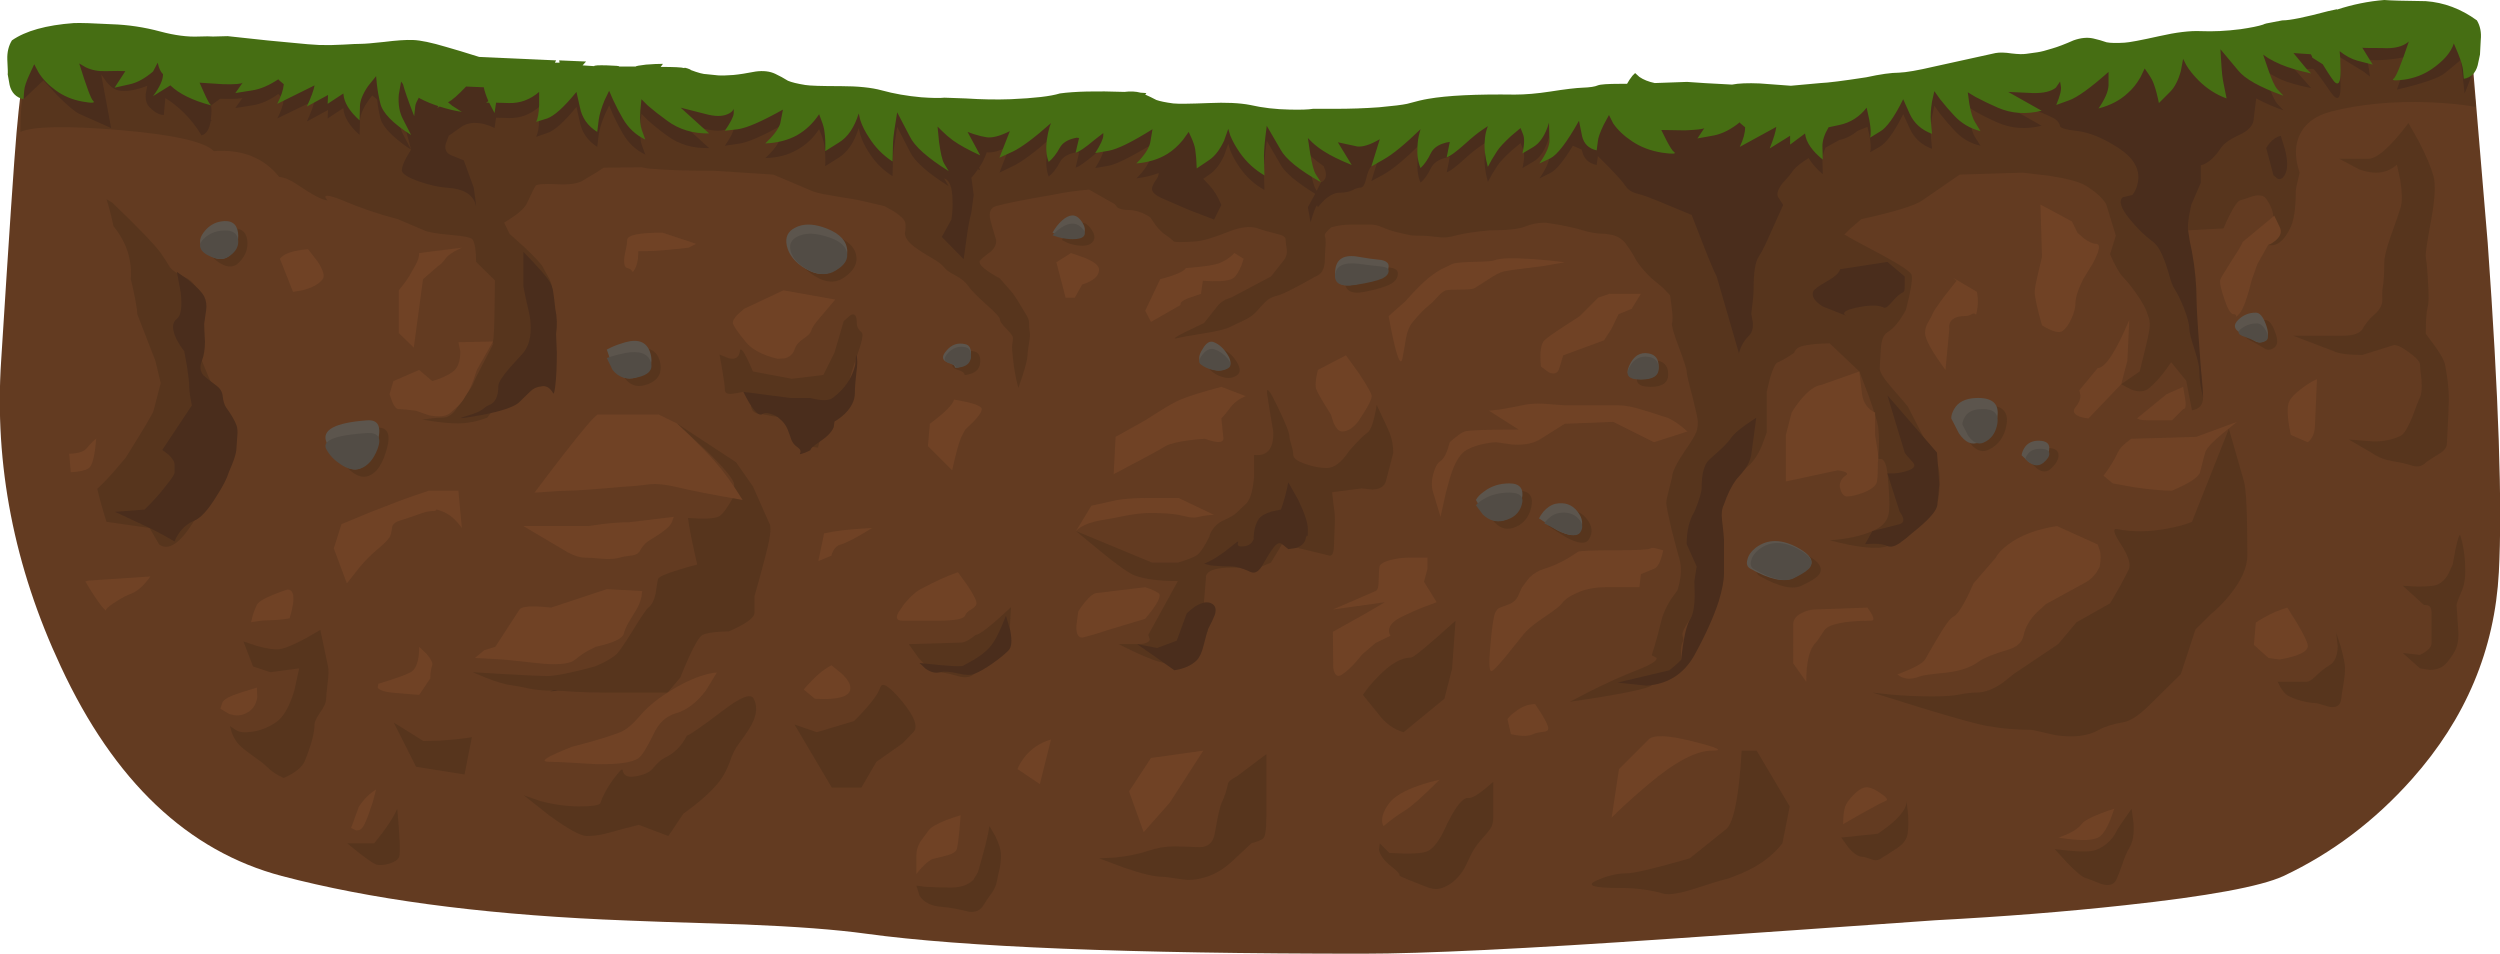 <?xml version="1.0" encoding="iso-8859-1"?>
<!-- Generator: Adobe Illustrator 15.1.0, SVG Export Plug-In . SVG Version: 6.00 Build 0)  -->
<!DOCTYPE svg PUBLIC "-//W3C//DTD SVG 1.1//EN" "http://www.w3.org/Graphics/SVG/1.1/DTD/svg11.dtd">
<svg version="1.1" id="FlashAICB" xmlns="http://www.w3.org/2000/svg" xmlns:xlink="http://www.w3.org/1999/xlink" x="0px" y="0px"
	 width="325.05px" height="124px" viewBox="0 0 325.05 124" style="enable-background:new 0 0 325.05 124;" xml:space="preserve">
<g>
	<g>
		<path style="fill-rule:evenodd;clip-rule:evenodd;fill:#633B21;" d="M321.15,4.15l2.3,27.4c1.434,20,1.916,34.283,1.45,42.851
			C324.366,84.467,320.6,93.434,313.6,101.3c-4.833,5.434-10.399,9.634-16.699,12.601c-2.967,1.366-9.851,2.633-20.65,3.8
			c-7.6,0.833-15.8,1.483-24.6,1.95c-13.134,0.933-24.584,1.733-34.351,2.399c-18.833,1.3-32.2,1.95-40.1,1.95
			c-30.434,0-51.967-0.866-64.6-2.6c-3.867-0.534-9.133-0.934-15.8-1.2c-7.966-0.233-14.117-0.45-18.45-0.65
			c-16.4-0.767-30.3-2.649-41.7-5.649c-12.233-3.233-21.816-12.317-28.75-27.25C1.833,73.684-0.75,60.433,0.15,46.9
			c1.033-16.4,1.7-26.283,2-29.65C2.85,9.383,3.6,5.517,4.4,5.65c0.6,0.1,8.267,0.5,23,1.2C42.2,7.617,50.433,8.3,52.1,8.9
			c1.3,0.467,8.133,1.067,20.5,1.8c14.5,0.833,25.017,1.7,31.55,2.6c8.967,1.267,26.5,1.95,52.6,2.05
			c25.167,0.066,42.85-0.383,53.05-1.35C222.667,12.767,259.783,9.483,321.15,4.15z"/>
		<g>
			<g>
				<path style="fill-rule:evenodd;clip-rule:evenodd;fill:#57351D;" d="M13.85,25.9l0.75,0.45c3.467,3.333,5.566,5.517,6.3,6.55
					c0.4,0.567,0.8,1.184,1.2,1.85c0.367,0.467,1.017,0.9,1.95,1.3c0.934,0.4,1.583,1.25,1.95,2.55c0.167,0.633,0.25,1.233,0.25,1.8
					v6.5l0.8,1.95c0.6,1.367,1.05,2.25,1.35,2.65c0.367,0.5,0.75,1.25,1.15,2.25c0.4,1.066,0.667,2.017,0.8,2.85
					c0.133,1.1,0.133,2.066,0,2.9l-5.1,8.2c-1.8,2.934-3.317,3.967-4.55,3.1l-1.25-2.149l-5.6-0.801c-0.5-1.566-0.9-3-1.2-4.3
					c0.8-0.733,1.65-1.633,2.55-2.7l1.15-1.35c2.233-3.567,3.433-5.583,3.6-6.05l0.95-3.65l-0.7-2.9l-2.35-6.05L17.8,40.2
					c-0.233-1.467-0.5-2.767-0.8-3.9c0.2-2.5-0.55-4.8-2.25-6.9C14.483,28.1,14.183,26.933,13.85,25.9z"/>
				<path style="fill-rule:evenodd;clip-rule:evenodd;fill:#57351D;" d="M303.45,3.8c10.066-1.233,15.717-1.283,16.95-0.15
					c0.166,0.7,0.416,2.2,0.75,4.5c0.399,2.467,0.649,4.383,0.75,5.75c-1.667-0.3-3.684-0.5-6.051-0.6
					c-4.733-0.167-8.983,0.233-12.75,1.2c-2.267,0.6-3.699,1.783-4.3,3.55c-0.434,1.267-0.366,2.733,0.2,4.4
					c-0.333,1.333-0.5,2.133-0.5,2.4c0,2.267-0.25,3.883-0.75,4.85c-0.8,1.667-1.75,2.383-2.85,2.15
					c-0.5-0.067-0.534-0.567-0.101-1.5c0.533-1.2,0.8-1.817,0.8-1.85c0-0.9-0.316-1.783-0.949-2.65
					c-0.301-0.434-0.867-0.55-1.7-0.35c-0.867,0.3-1.434,0.483-1.7,0.55c-0.3,0.1-0.75,0.733-1.35,1.9
					c-0.301,0.6-0.567,1.183-0.801,1.75l-4.6,0.25c-1.833,0.1-2.667,0.433-2.5,1c0.4,1.566,0.583,2.433,0.55,2.6
					c-0.166,0.867,0.033,1.867,0.601,3c0.767,1.467,1.216,2.65,1.35,3.55c0.333,2.066,0.816,4.316,1.45,6.75
					c0.333,1.933,0.5,3.533,0.5,4.8c0,0.967-0.483,1.533-1.45,1.7l-0.75-3.85l-1.95-2.4l-0.899,1.25c-0.7,0.9-1.351,1.6-1.95,2.1
					c-0.601,0.5-1.384,0.566-2.351,0.2l-1.3-0.7l2.4-1.65c0.666-2.6,1.083-4.383,1.25-5.35c0.1-0.6,0.083-1.134-0.05-1.6l-0.2-0.55
					c-0.167-0.633-0.65-1.517-1.45-2.65c-0.467-0.667-0.85-1.167-1.15-1.5c-0.399-0.433-0.666-0.733-0.8-0.9
					c-0.3-0.4-0.633-0.967-1-1.7l-0.45-1l0.75-2.4l-1.25-4.1c-0.466-0.8-1.35-1.6-2.649-2.4c-0.8-0.5-2.4-0.933-4.8-1.3l-3.4-0.4
					l-8.2,0.25l-4.85,3.35c-0.934,0.667-3.584,1.483-7.95,2.45l-0.7,0.6c-0.566,0.466-1.066,0.933-1.5,1.4l0.3,0.15
					c0.101,0.1,1.601,0.917,4.5,2.45c2.534,1.367,3.851,2.25,3.95,2.65c0.134,0.633-0.116,2.15-0.75,4.55
					c-0.8,1.467-1.6,2.434-2.399,2.9c-0.5,0.3-0.784,1.017-0.851,2.15c-0.033,0.6-0.083,1.417-0.149,2.45
					c-0.067,0.467,0.449,1.333,1.55,2.6c1.333,1.533,2.033,2.35,2.1,2.45c0.334,0.667,1.617,3.167,3.851,7.5
					c0.233,0.533,0.333,1.4,0.3,2.6c-0.033,1.033-0.134,1.85-0.3,2.45c-0.067,0.333-0.7,1.017-1.9,2.05c-1.134,1-1.7,1.616-1.7,1.85
					c0,0.3-0.25,0.584-0.75,0.851c-0.1,0.033-0.816,0.316-2.149,0.85c-1.301,0.467-3.801,0.217-7.5-0.75
					c2.267-0.167,4.116-0.566,5.55-1.2c0.967-0.399,1.616-0.967,1.95-1.7c0.166-0.399,0.25-0.966,0.25-1.699
					c0-1.101-0.084-2.467-0.25-4.101c-0.101-1-0.334-1.617-0.7-1.85l-0.5-0.05c0.133-1.633,0.133-3,0-4.1
					c-0.101-0.7-0.533-2.117-1.3-4.25l-1.15-3l-3.85-3.65c-1.134,0-2.184,0.083-3.15,0.25c-0.6,0.1-1.017,0.283-1.25,0.55
					c-0.134,0.167-0.2,0.3-0.2,0.4c-0.967,0.667-1.684,1.083-2.149,1.25c-0.301,0.1-0.634,0.767-1,2
					c-0.167,0.633-0.317,1.25-0.45,1.85v5.3L229.1,57.9c-0.5,1.2-1.1,2.1-1.8,2.7c-2.866,2.433-4.399,4.516-4.6,6.25
					c-0.167,1.467-0.417,4.217-0.75,8.25L221.6,76.65c-0.399,1.3-1,2.55-1.8,3.75c-0.767,1.133-1.116,1.85-1.05,2.149
					c0.1,0.4,0.134,0.65,0.1,0.75c-0.199,0.4-0.3,0.834-0.3,1.3c0,0.267,0.017,0.634,0.05,1.101c0,0.3-0.55,0.866-1.649,1.7
					c-1.367,1.033-2.101,1.6-2.2,1.699c-0.5,0.467-4.05,1.184-10.65,2.15l2.7-1.4c2.2-1.1,4.2-2,6-2.699
					c1.8-0.7,2.667-1.233,2.601-1.601l-0.65-0.35c0.467-1.434,0.866-2.867,1.2-4.3c0.2-0.9,0.616-1.867,1.25-2.9l0.899-1.25
					c0.5-1.6,0.584-2.967,0.25-4.1c-0.267-0.934-0.616-2.25-1.05-3.95c-0.434-1.867-0.649-2.967-0.649-3.3
					c0-0.301,0.133-0.95,0.399-1.95l0.351-1.4c0-0.633,0.55-1.767,1.649-3.4c0.767-1.1,1.267-1.917,1.5-2.45
					c0.134-0.367,0.2-0.833,0.2-1.4c0-0.3-0.233-1.383-0.7-3.25c-0.5-1.833-0.75-2.917-0.75-3.25c0-0.3-0.35-1.383-1.05-3.25
					c-0.667-1.767-0.95-2.783-0.85-3.05c0.1-0.3,0.083-0.983-0.051-2.05l-0.199-1.55l-0.95-1l-1.45-1.2
					c-0.667-0.634-1.233-1.267-1.7-1.9c-0.233-0.3-0.483-0.716-0.75-1.25c-0.3-0.5-0.616-0.966-0.95-1.4
					c-0.399-0.533-0.966-0.9-1.699-1.1l-0.95-0.15c-0.967,0-1.934-0.15-2.9-0.45c-0.6-0.2-1.583-0.434-2.95-0.7l-1.899-0.3
					c-0.967,0-1.851,0.167-2.65,0.5c-0.8,0.333-2.333,0.5-4.6,0.5c-1.9,0.167-3.417,0.4-4.55,0.7c-0.667,0.2-1.317,0.267-1.95,0.2
					c-1.167-0.133-1.884-0.2-2.15-0.2c-0.833,0-1.366-0.017-1.6-0.05c-0.467-0.1-1.066-0.233-1.8-0.4
					c-0.667-0.167-1.351-0.4-2.051-0.7c-0.466-0.2-0.916-0.3-1.35-0.3h-2.65c-0.8,0-1.633,0.116-2.5,0.35
					c-0.633,0.534-0.916,0.9-0.85,1.1c0.1,0.3,0.134,0.7,0.1,1.2c-0.066,0.966-0.1,1.617-0.1,1.95c0,1.133-0.4,1.85-1.2,2.15
					c-2.6,1.466-4.217,2.283-4.85,2.45c-0.533,0.133-0.95,0.3-1.25,0.5c-0.367,0.267-0.834,0.733-1.4,1.4
					c-0.467,0.567-1.066,1.017-1.8,1.35c-1.133,0.533-1.733,0.817-1.8,0.85c-0.467,0.267-1.517,0.533-3.15,0.8
					c-2.066,0.333-3.283,0.55-3.65,0.65c-0.8,0.2-0.466-0.067,1-0.8l2.4-1.15l1.7-2.15c0.2-0.3,0.567-0.6,1.1-0.9l0.8-0.3l5.1-2.7
					l1.7-2.15c0.3-0.4,0.416-0.867,0.35-1.4c-0.1-0.6-0.149-1.017-0.149-1.25c0-0.3-0.267-0.517-0.801-0.65
					c-1.433-0.367-2.366-0.633-2.8-0.8c-0.967-0.333-2.216-0.2-3.75,0.4c-1.966,0.8-3.45,1.233-4.45,1.3
					c-1.567,0.1-2.483,0.1-2.75,0c-0.2-0.233-0.5-0.483-0.9-0.75c-0.5-0.3-1-0.783-1.5-1.45l-0.65-0.95
					c-0.966-0.633-1.933-0.95-2.9-0.95c-0.6,0-1.066-0.117-1.4-0.35l-0.3-0.4l-3.35-1.9c-1.633,0.133-3.25,0.367-4.85,0.7
					c-3.7,0.633-6.117,1.117-7.25,1.45c-0.7,0.2-0.95,0.784-0.75,1.75c0.133,0.534,0.383,1.4,0.75,2.6c0.1,0.667-0.233,1.267-1,1.8
					c-0.767,0.566-1.15,0.933-1.15,1.1c0,0.467,0.883,1.184,2.65,2.15l1.7,1.95c0.333,0.467,0.883,1.35,1.65,2.65
					c0.3,0.467,0.45,0.85,0.45,1.15c0,0.5,0.017,0.833,0.05,1c0.1,0.4,0.083,0.933-0.05,1.6c-0.133,0.833-0.2,1.35-0.2,1.55
					c0,0.667-0.4,2.117-1.2,4.35c-0.333-1.267-0.566-2.55-0.7-3.85c-0.1-0.8-0.133-1.4-0.1-1.8c0.066-0.333,0.1-0.617,0.1-0.85
					c0-0.233-0.284-0.634-0.85-1.2c-0.567-0.567-0.85-0.983-0.85-1.25c0-0.233-0.566-0.85-1.7-1.85c-1.3-1.167-2.1-1.983-2.4-2.45
					c-0.367-0.534-0.933-1-1.7-1.4c-0.767-0.4-1.25-0.75-1.45-1.05c-0.267-0.333-0.767-0.717-1.5-1.15
					c-1-0.567-1.783-1.067-2.35-1.5c-0.8-0.6-1.217-1.184-1.25-1.75c0.1-0.6,0.117-1.067,0.05-1.4c-0.1-0.4-0.583-0.884-1.45-1.45
					L115,26.8c-2.067-0.5-3.5-0.816-4.3-0.95c-1.1-0.167-2-0.317-2.7-0.45c-1.333-0.2-2.283-0.45-2.85-0.75l-4.6-1.95l-7.75-0.5
					c-3.533,0-6.183-0.083-7.95-0.25c-0.367,0-0.85-0.067-1.45-0.2l-4.9,0.05c-0.467,0.333-1.333,0.867-2.6,1.6
					c-0.633,0.467-1.833,0.65-3.6,0.55c-1.633-0.067-2.517,0-2.65,0.2c-0.133,0.167-0.533,0.967-1.2,2.4
					c-0.333,0.633-1.3,1.434-2.9,2.4l0.7,1.45l2,1.8c1.367,1.3,2.15,2.15,2.35,2.55c0.167,0.333,0.433,0.816,0.8,1.45
					c0.267,0.566,0.4,1.05,0.4,1.45c0,0.667,0.167,2.6,0.5,5.8v3.65c0,0.966-0.566,2-1.7,3.1l-2.9,0.5
					c-0.367,0.133-0.75,0.3-1.15,0.5c-0.867,0.4-1.45,0.8-1.75,1.2l-1.45,1.9c-1.267,0.5-2.55,0.75-3.85,0.75
					c-0.8,0-1.817-0.083-3.05-0.25l-1.55-0.25l0.8-0.1c0.633-0.1,1.25-0.15,1.85-0.15c0.6,0,1.15-0.316,1.65-0.95
					c0.6-0.867,1.1-1.583,1.5-2.15c0.4-0.567,0.65-0.95,0.75-1.15c0.233-0.6,0.716-1.583,1.45-2.95c0.867-1.667,1.3-2.517,1.3-2.55
					c-0.133,0.233-0.167,0.184-0.1-0.15c0.1-0.4,0.167-1.85,0.2-4.35l0.05-3.6l-2.45-2.4c0-1.466-0.15-2.433-0.45-2.9
					c-0.167-0.267-1.1-0.467-2.8-0.6c-1.867-0.167-3.033-0.367-3.5-0.6l-3.4-1.45c-2.567-0.667-4.967-1.483-7.2-2.45
					c-1.4-0.566-2.15-0.733-2.25-0.5c-0.033,0.1,0.067,0.267,0.3,0.5c-0.633,0-2-0.716-4.1-2.15c-0.8-0.533-1.533-0.833-2.2-0.9
					c-2-2.5-4.833-3.617-8.5-3.35c-1.167-1.233-5.283-2.15-12.35-2.75c-6.833-0.566-11.1-0.483-12.8,0.25
					c0-4.767,0.667-8.683,2-11.75L25.45,7l-0.5,2.6C40.917,8.867,50.5,8.566,53.7,8.7c1.233,0.066,3.066,0.3,5.5,0.7
					c14.167,1.133,22.066,1.7,23.7,1.7c0.967,0,8.033,0.55,21.2,1.65c12.767,1.1,19.867,1.6,21.3,1.5
					c1.6-0.1,8.883,0.117,21.85,0.65c6.467,0.267,12.783,0.533,18.95,0.8l0.3,0.3l7.9,0.05c4.633-0.233,7.05-0.35,7.25-0.35
					c5.433-0.233,14.383-0.567,26.85-1c1.3-0.134,15-1.917,41.1-5.35c16.534-2.2,28.483-3.3,35.851-3.3
					C286.95,6.05,292.95,5.3,303.45,3.8z"/>
				<path style="fill-rule:evenodd;clip-rule:evenodd;fill:#57351D;" d="M95.45,64.45V63c0-0.6-1.233-2.1-3.7-4.5L88,55.05l7.7,5.05
					l2.2,3.15l2.15,4.85c0.3,0.467,0.067,2.084-0.7,4.851c-0.367,1.434-0.783,2.95-1.25,4.55v2.15c0,0.666-1.117,1.483-3.35,2.449
					c-0.4,0-0.833,0.017-1.3,0.051c-0.967,0.066-1.667,0.199-2.1,0.399c-0.4,0.2-1,1.184-1.8,2.95c-0.4,0.9-0.767,1.767-1.1,2.6
					l-1.65,1.95h-8c-1.5,0-2.85-0.033-4.05-0.1c-1.2-0.101-2.183-0.15-2.95-0.15c-1.033,0-2-0.083-2.9-0.25
					c-1.233-0.267-2.033-0.416-2.4-0.45c-0.8-0.1-1.883-0.416-3.25-0.949l-1.8-0.75l4.2,0.25c2.934,0.166,4.75,0.25,5.45,0.25
					c1.1,0,3.183-0.417,6.25-1.25c1.133-0.467,2.017-0.95,2.65-1.45c0.333-0.233,1.067-1.267,2.2-3.101
					c1.133-1.866,1.85-2.916,2.15-3.149c0.4-0.3,0.7-0.9,0.9-1.8c0.133-0.967,0.233-1.584,0.3-1.851c0.1-0.3,0.983-0.7,2.65-1.2
					c0.833-0.267,1.65-0.5,2.45-0.699c-0.667-2.9-1.066-4.917-1.2-6.051c2.233,0.167,3.6,0.084,4.1-0.25
					C94.017,66.8,94.65,65.917,95.45,64.45z"/>
				<path style="fill-rule:evenodd;clip-rule:evenodd;fill:#57351D;" d="M163.05,62.05v-2.9c1.733,0.2,2.566-0.8,2.5-3
					c-0.434-2.566-0.7-4.217-0.8-4.95c-0.1-1,0.35-0.45,1.35,1.65c1.034,2.133,1.551,3.433,1.551,3.9c0,0.2,0.083,0.566,0.25,1.1
					c0.166,0.533,0.25,0.966,0.25,1.3c0,0.434,0.55,0.833,1.649,1.2c0.967,0.333,1.867,0.5,2.7,0.5c0.967,0,1.934-0.733,2.9-2.2
					c1.1-1.267,1.899-2.066,2.399-2.4c0.467-0.333,0.867-1.533,1.2-3.6l1.45,3.1c0.467,0.967,0.7,2.017,0.7,3.15l-0.95,3.65
					c-0.2,0.7-0.783,1.066-1.75,1.101l-1.4-0.15L173.2,64l0.25,2.15c0.1,0.466,0.133,1.133,0.1,2c-0.066,1.533-0.1,2.399-0.1,2.6
					c0,0.8-0.117,1.283-0.351,1.45c-0.133,0.066-0.267,0.066-0.399,0l-6-1.45l-1.45,2.4l-1.2,0.5
					c-0.467,0.166-1.166,0.233-2.1,0.199c-1.333-0.066-2.333-0.066-3,0c-1,0.101-1.65,0.334-1.95,0.7
					c-0.167,0.2-0.233,0.384-0.2,0.55l-0.25,3.101c0,0.467,0.083,1.133,0.25,2c0.167,0.899,0.25,1.45,0.25,1.649
					c0,0.367-0.333,0.967-1,1.801c-0.667,0.866-1.3,1.466-1.9,1.8c-0.533,0.333-0.9,0.517-1.1,0.55c-0.333,0.066-0.7,0.134-1.1,0.2
					c-0.8,0.166-2.967-0.65-6.5-2.45h2.4c1,0,1.55-0.2,1.65-0.6l-0.2-0.601l3.85-7c-2.4,0-4.25-0.233-5.55-0.7
					c-0.8-0.3-2.317-1.366-4.55-3.199l-3.15-2.601l9.9,4.101h3.35c1.133-0.334,1.95-0.65,2.45-0.95
					c0.467-0.334,1.017-1.15,1.65-2.45c0.033-0.233,0.15-0.5,0.35-0.8c0.367-0.601,0.9-1.05,1.6-1.351
					c0.7-0.3,1.233-0.616,1.6-0.949c0.4-0.4,0.75-0.733,1.05-1C162.483,65.184,162.884,63.983,163.05,62.05z"/>
				<path style="fill-rule:evenodd;clip-rule:evenodd;fill:#57351D;" d="M131.45,78.95l-0.25,4.35l-1.95,2.15l-0.95,0.75
					c-0.7,0.566-1.267,1.05-1.7,1.45c-0.367,0.366-0.934,0.483-1.7,0.35c-1.033-0.3-1.917-0.5-2.65-0.6
					c-0.9-0.101-1.85-0.733-2.85-1.9l-1.25-1.75l6.75-0.2c0.5,0,1.15-0.333,1.95-1C127.35,82.55,128.883,81.35,131.45,78.95z"/>
				<path style="fill-rule:evenodd;clip-rule:evenodd;fill:#57351D;" d="M97.9,48.3l5.05,0.95l4.1-0.5l1.45-2.9l1.2-4.1l0.85-0.75
					c0.567-0.333,0.85,0,0.85,1c0,0.467,0.217,0.883,0.65,1.25c0.233,0.2,0.017,1.233-0.65,3.1c-0.566,1.633-0.933,2.867-1.1,3.7
					c-0.066,0.3-0.267,0.684-0.6,1.15c-0.367,0.533-0.617,1.233-0.75,2.1c-0.167,0.8-0.317,1.3-0.45,1.5
					c-0.1,0.133-0.45,0.583-1.05,1.35c-0.5,0.6-0.8,1.033-0.9,1.3l-0.2,0.75c-1.633-0.167-2.45-0.65-2.45-1.45
					c0-1.633-0.483-2.45-1.45-2.45c-0.5,0-1.2-0.066-2.1-0.2l-1.25-0.25c-0.967,0-1.45-0.4-1.45-1.2c0-0.633-0.066-1.066-0.2-1.3
					c-0.167-0.267-0.434-0.4-0.8-0.4c-0.633,0.133-1.117,0.216-1.45,0.25c-0.633,0.066-0.95-0.1-0.95-0.5
					c0-0.4-0.117-1.284-0.35-2.65l-0.35-1.95l1.25,0.5c0.833,0.167,1.3-0.15,1.4-0.95c0.066-0.467,0.367-0.167,0.9,0.9
					C97.367,47.083,97.633,47.667,97.9,48.3z"/>
			</g>
			<path style="fill-rule:evenodd;clip-rule:evenodd;fill:#57351D;" d="M281.95,68.7c1.233-0.233,2.25-0.517,3.05-0.851l4.8-12.1
				l1.95,6.8c0.3,0.967,0.45,4.184,0.45,9.65c0,1.6-0.8,3.366-2.4,5.3c-0.8,0.967-1.6,1.767-2.399,2.4l-1.95,1.949l-1.9,5.801
				l-3.899,3.85c-1.467,1.467-2.65,2.267-3.551,2.4c-1.366,0.233-2.433,0.566-3.199,1c-1.4,0.8-3.267,1.033-5.601,0.699l-3.1-0.699
				c-1.934,0-3.867-0.167-5.8-0.5c-1.2-0.2-4.051-0.983-8.551-2.351l-6.399-2l2.25,0.25c1.866,0.167,3.7,0.25,5.5,0.25
				c1.6,0,2.8-0.083,3.6-0.25c0.8-0.166,1.533-0.25,2.2-0.25c1,0,2.1-0.399,3.3-1.2l1.5-1.199l5.8-3.9l2.4-2.85l4.35-2.45
				c0.967-1.601,1.767-3.05,2.4-4.351c0.366-0.666,0-1.833-1.1-3.5c-0.867-1.333-0.983-1.933-0.351-1.8
				C277.333,69.2,279.55,69.167,281.95,68.7z"/>
			<g>
				<path style="fill-rule:evenodd;clip-rule:evenodd;fill:#4A2D1C;" d="M23.5,38.05l-0.5-2.7l1.55,1.1
					c1.067,0.866,1.733,1.566,2,2.1c0.267,0.534,0.35,1.133,0.25,1.8c-0.167,1.1-0.25,1.683-0.25,1.75c0,0.433,0.034,1.2,0.1,2.3
					c0,1-0.133,1.833-0.4,2.5c-0.3,0.733-0.233,1.367,0.2,1.9c0.2,0.2,0.767,0.65,1.7,1.35c0.467,0.333,0.733,0.767,0.8,1.3
					c0.066,0.7,0.233,1.233,0.5,1.6c0.633,0.867,1.066,1.617,1.3,2.25c0.133,0.367,0.167,0.85,0.1,1.45l-0.1,1.45
					c0,0.4-0.117,0.933-0.35,1.6c-0.133,0.367-0.35,0.9-0.65,1.6c-0.233,0.8-0.783,1.867-1.65,3.2
					c-1.067,1.733-2.017,2.767-2.85,3.101c-0.8,0.333-1.467,0.883-2,1.649c-0.267,0.4-0.45,0.75-0.55,1.051
					c-1.067-0.634-2.15-1.217-3.25-1.75l-4.5-2.101l3.85-0.3c1.1-1.066,2.067-2.15,2.9-3.25c0.566-0.7,0.9-1.2,1-1.5
					c0-0.033,0-0.383,0-1.05c0-0.4-0.267-0.85-0.8-1.35l-0.8-0.6l3.85-5.8c-0.233-1.067-0.35-1.917-0.35-2.55
					c0-0.4-0.1-1.267-0.3-2.6l-0.35-1.9c-0.4-0.5-0.75-1.05-1.05-1.65c-0.566-1.233-0.533-2.083,0.1-2.55
					C23.533,41.05,23.7,39.917,23.5,38.05z"/>
				<path style="fill-rule:evenodd;clip-rule:evenodd;fill:#4A2D1C;" d="M71.95,38.1c0.066,0.4,0.15,1.083,0.25,2.05
					c0.233,1.067,0.267,2.167,0.1,3.3l0.1,2.4c0,1.8-0.066,3.233-0.2,4.3c-0.1,0.867-0.2,1.184-0.3,0.95
					c-0.333-0.6-0.767-0.9-1.3-0.9c-0.633,0.033-1.167,0.25-1.6,0.65c-0.267,0.267-0.8,0.783-1.6,1.55
					c-0.733,0.567-2.3,1.083-4.7,1.55c-2.934,0.533-3.517,0.55-1.75,0.05c0.867-0.267,1.45-0.517,1.75-0.75
					c0.367-0.3,0.633-0.483,0.8-0.55c0.867-0.267,1.3-1.117,1.3-2.55c0-0.4,0.483-1.167,1.45-2.3l1.45-1.6
					c0.867-0.833,1.3-2,1.3-3.5c0-0.833-0.083-1.583-0.25-2.25c-0.3-1.267-0.533-2.35-0.7-3.25v-4.5l1.25,1.3
					c0.9,0.967,1.55,1.717,1.95,2.25C71.65,36.833,71.883,37.433,71.95,38.1z"/>
				<path style="fill-rule:evenodd;clip-rule:evenodd;fill:#4A2D1C;" d="M102.8,51.75h2.55c1.433,0.367,2.4,0.367,2.9,0
					c1.567-1.167,2.55-2.6,2.95-4.3c0.066-1.167,0.133-1.534,0.2-1.1c0.1,0.5,0.083,1.183-0.05,2.05c-0.133,1.133-0.2,2.033-0.2,2.7
					c0,0.933-0.433,1.833-1.3,2.7c-0.467,0.434-0.917,0.767-1.35,1l-0.1,0.75c-0.267,0.633-0.883,1.267-1.85,1.9
					c-0.833,0.566-1.216,0.917-1.15,1.05c0,0.033-0.233,0.15-0.7,0.35c-0.534,0.2-0.767,0.25-0.7,0.15
					c0.167-0.3,0.083-0.567-0.25-0.8c-0.4-0.267-0.683-0.6-0.85-1c-0.167-0.5-0.316-0.917-0.45-1.25c-0.133-0.4-0.383-0.8-0.75-1.2
					l-0.5-0.45c-0.2-0.167-0.45-0.3-0.75-0.4c-0.567-0.233-1.017-0.25-1.35-0.05c-0.533,0.3-1.35-0.667-2.45-2.9L102.8,51.75z"/>
				<path style="fill-rule:evenodd;clip-rule:evenodd;fill:#4A2D1C;" d="M71.8,89.8c0.167-0.066,0.4-0.066,0.7,0
					c-0.567,0.066-0.9,0.101-1,0.101L71.8,89.8z"/>
				<path style="fill-rule:evenodd;clip-rule:evenodd;fill:#4A2D1C;" d="M128.85,83.95c0.433-0.533,0.883-1.351,1.35-2.45l0.6-1.45
					l0.55,1.9c0.267,1.366,0.183,2.25-0.25,2.649c-0.5,0.5-1.2,1.067-2.1,1.7c-0.967,0.667-1.767,1.117-2.4,1.351
					c-0.434,0.166-1.133,0.133-2.1-0.101c-1.033-0.233-1.783-0.283-2.25-0.149c-0.6,0.166-1.233,0.017-1.9-0.45l-0.8-0.75
					c3.833,0.434,5.75,0.533,5.75,0.3C127.033,85.634,128.217,84.783,128.85,83.95z"/>
				<path style="fill-rule:evenodd;clip-rule:evenodd;fill:#4A2D1C;" d="M167.5,62.7l1.3,2.3c0.834,1.733,1.25,3,1.25,3.8
					c0,0.667-0.017,0.967-0.05,0.9c-0.066-0.167-0.15-0.033-0.25,0.399c-0.134,0.534-0.55,0.917-1.25,1.15l-1,0.15l-0.8-0.65
					c-0.334-0.267-0.717-0.1-1.15,0.5c-0.3,0.366-0.8,1.167-1.5,2.4c-0.467,0.733-0.967,0.966-1.5,0.699
					c-1-0.466-1.816-0.699-2.45-0.699c-1.067,0-1.983-0.051-2.75-0.15l-0.8-0.2c1.067-0.434,2.25-1.184,3.55-2.25
					c0.633-0.533,0.933-0.733,0.9-0.6c-0.167,0.399-0.033,0.6,0.4,0.6c0.833,0,1.367-0.316,1.6-0.95c0-1.066,0.217-1.933,0.65-2.6
					c0.267-0.4,0.833-0.733,1.699-1c0.434-0.1,0.834-0.184,1.2-0.25C166.95,65.15,167.267,63.967,167.5,62.7z"/>
				<path style="fill-rule:evenodd;clip-rule:evenodd;fill:#4A2D1C;" d="M157.5,78.45c0.533,0.267,0.684,0.767,0.45,1.5
					c-0.167,0.434-0.467,1.066-0.9,1.899c-0.066,0.167-0.25,0.851-0.55,2.051c-0.233,0.933-0.533,1.583-0.9,1.949
					c-0.667,0.667-1.633,1.101-2.9,1.301l-4.85-3.4l2.6,0.5L153,83.3l1.3-3.55c0.333-0.333,0.7-0.634,1.1-0.9
					C156.267,78.316,156.967,78.184,157.5,78.45z"/>
				<path style="fill-rule:evenodd;clip-rule:evenodd;fill:#4A2D1C;" d="M226.95,55.25l1.399-0.95l-0.649,4.85
					c-0.134,0.667-0.384,1.25-0.75,1.75c-0.2,0.3-0.601,0.783-1.2,1.45c-0.634,0.867-1.167,1.95-1.6,3.25
					c-0.267,0.5-0.351,1.167-0.25,2c0.166,1.434,0.25,2.267,0.25,2.5v4.5c0,0.9-0.233,2.117-0.7,3.65c-0.7,2.1-1.75,4.417-3.15,6.95
					c-1.366,2.434-3.434,3.75-6.2,3.95l-3.8-0.4l6.75-1.6c1.066-0.867,1.584-1.351,1.55-1.45c0.267-2.667,0.667-4.434,1.2-5.3
					c0.334-0.534,0.517-1.5,0.55-2.9l-0.05-1.95l0.3-1.899l-1.3-2.9c0-1.733,0.334-3.134,1-4.2c0.634-1.5,0.95-2.566,0.95-3.2
					c0-1.733,0.316-2.917,0.95-3.55c0.7-0.633,1.233-1.117,1.6-1.45c0.601-0.567,1.033-1.05,1.3-1.45S225.983,55.95,226.95,55.25z"
					/>
				<path style="fill-rule:evenodd;clip-rule:evenodd;fill:#4A2D1C;" d="M245.4,61.55h0.85c0.667-0.033,1.35-0.183,2.05-0.45
					c0.634-0.267,0.767-0.6,0.4-1c-0.667-0.733-1.017-1.15-1.05-1.25l-2.25-7.45l6.449,7.45L252.15,63l-0.25,2.4
					c0.1,0.733-0.784,1.866-2.65,3.399c-1.366,1.134-2.134,1.75-2.3,1.851c-0.601,0.399-1.117,0.517-1.55,0.35
					c-0.4-0.2-1-0.3-1.801-0.3l-1.1,0.05l0.95-1.7L247,68.15c0.634-0.2,0.634-0.733,0-1.601L245.4,61.55z"/>
				<path style="fill-rule:evenodd;clip-rule:evenodd;fill:#4A2D1C;" d="M237,39.85c-1.066-0.667-1.483-1.317-1.25-1.95
					c0.1-0.267,0.684-0.7,1.75-1.3s1.65-1.133,1.75-1.6l6.15-0.95l2.25,1.9v1.3c0,0.433-0.067,0.683-0.2,0.75
					c-0.4,0.167-0.867,0.566-1.4,1.2c-0.533,0.633-0.899,0.9-1.1,0.8c-0.566-0.3-1.5-0.35-2.8-0.15c-1.4,0.233-2.184,0.5-2.351,0.8
					c-0.094,0.156,0.007,0.298,0.3,0.425L237,39.85z"/>
				<path style="fill-rule:evenodd;clip-rule:evenodd;fill:#4A2D1C;" d="M294.65,19.25c0.1-0.2,0.267-0.434,0.5-0.7
					c0.399-0.466,0.866-0.767,1.399-0.9l0.55,1.8c0.334,1.333,0.367,2.333,0.101,3c-0.267,0.667-0.617,0.933-1.05,0.8L295.6,22.8
					L294.65,19.25z"/>
			</g>
			<path style="fill-rule:evenodd;clip-rule:evenodd;fill:#704225;" d="M11.5,60.9c-0.4,0.267-1.167,0.434-2.3,0.5L9,59
				c1.167-0.033,1.933-0.283,2.3-0.75c0.6-0.7,1-1.1,1.2-1.2C12.333,59.316,12,60.6,11.5,60.9z"/>
			<path style="fill-rule:evenodd;clip-rule:evenodd;fill:#704225;" d="M54.5,32.9l5.55-0.7l-0.9,0.45c-0.633,0.367-1.05,0.7-1.25,1
				c-0.333,0.467-0.65,0.783-0.95,0.95L55,36.3l-1.2,8.9l-1.95-1.9v-5.55c0.8-0.967,1.367-1.783,1.7-2.45
				c0.333-0.566,0.55-0.966,0.65-1.2C54.4,33.7,54.5,33.3,54.5,32.9z"/>
			<path style="fill-rule:evenodd;clip-rule:evenodd;fill:#704225;" d="M40.05,32.4L41.3,34c0.733,1.133,0.95,1.9,0.65,2.3
				c-0.467,0.633-1.35,1.117-2.65,1.45l-1.2,0.2l-1.7-4.3c0.1-0.167,0.317-0.35,0.65-0.55C37.75,32.733,38.75,32.5,40.05,32.4z"/>
			<path style="fill-rule:evenodd;clip-rule:evenodd;fill:#704225;" d="M58.85,48.35c0.667-0.467,1-1.35,1-2.65l-0.25-1.2l4.5-0.1
				L62,48.1l-0.4,1.2c-0.333,0.9-0.633,1.534-0.9,1.9c-0.367,0.633-0.6,1-0.7,1.1c-0.3,0.367-0.767,0.817-1.4,1.35
				c-0.567,0.5-1.5,0.617-2.8,0.35l-1.75-0.6c-0.966-0.133-1.7-0.2-2.2-0.2c-0.3,0-0.583-0.317-0.85-0.95l-0.35-1l0.5-1.7l3.35-1.45
				l1.7,1.45C57.333,49.217,58.217,48.816,58.85,48.35z"/>
			<path style="fill-rule:evenodd;clip-rule:evenodd;fill:#704225;" d="M77.7,53.9h7.95L88,55.05l1.8,1.7
				c1.367,1.333,2.4,2.4,3.1,3.2c1.133,1.267,2.35,2.95,3.65,5.05c-3.733-0.634-6.633-1.2-8.7-1.7c-1.3-0.3-2.383-0.416-3.25-0.35
				c-1.2,0.166-2.45,0.283-3.75,0.35c-3.7,0.334-6.033,0.5-7,0.5c-0.6,0-1.5,0.05-2.7,0.15l-1.65,0.1
				c1.167-1.566,2.383-3.167,3.65-4.8C75.683,55.983,77.2,54.2,77.7,53.9z"/>
			<path style="fill-rule:evenodd;clip-rule:evenodd;fill:#704225;" d="M84.7,70.1l-0.55,0.351c-0.4,0.333-0.7,0.7-0.9,1.1
				c-0.2,0.367-0.517,0.584-0.95,0.65c-0.867,0.1-1.433,0.2-1.7,0.3c-0.567,0.167-1.333,0.217-2.3,0.15
				c-1.033-0.101-1.8-0.15-2.3-0.15c-0.6,0-1.333-0.233-2.2-0.7L68.05,68.4h8.45l1.75-0.25c1.367-0.167,2.55-0.25,3.55-0.25l5.8-0.7
				l-0.25,0.7C87.183,68.4,86.3,69.134,84.7,70.1z"/>
			<path style="fill-rule:evenodd;clip-rule:evenodd;fill:#704225;" d="M78.9,76.6l4.6,0.25l-0.1,0.75
				c-0.133,0.601-0.35,1.15-0.65,1.65c-0.233,0.4-0.567,0.95-1,1.65c-0.333,0.6-0.55,1.1-0.65,1.5
				c-0.167,0.633-1.383,1.199-3.65,1.699l-0.8,0.4c-0.633,0.333-1.25,0.75-1.85,1.25c-0.6,0.533-1.983,0.717-4.15,0.55
				c-2.533-0.267-4.283-0.45-5.25-0.55l-3.65-0.2l1.2-1l1.45-0.45l3.15-4.85c0.2-0.3,0.95-0.434,2.25-0.4
				c0.633,0.034,1.25,0.084,1.85,0.15L78.9,76.6z"/>
			<path style="fill-rule:evenodd;clip-rule:evenodd;fill:#704225;" d="M53.55,64.55l2.2-0.75h3.85l0.45,4.851
				c-0.8-1.134-1.683-1.867-2.65-2.2c-0.467-0.167-0.7-0.233-0.7-0.2c0.066,0.134-0.1,0.2-0.5,0.2c-0.467,0-1.083,0.149-1.85,0.45
				c-1.133,0.399-1.883,0.649-2.25,0.75c-0.667,0.199-1.033,0.483-1.1,0.85c-0.1,0.7-0.217,1.15-0.35,1.35
				c-0.233,0.367-0.75,0.884-1.55,1.551c-0.934,0.8-1.7,1.566-2.3,2.3l-1.7,2.149l-1.7-4.55l1-3.149l3.75-1.551
				C50.85,65.533,52.65,64.85,53.55,64.55z"/>
			<path style="fill-rule:evenodd;clip-rule:evenodd;fill:#704225;" d="M51.4,90.1c-1.3-0.1-2.066-0.333-2.3-0.699l0.1-0.5
				c2.1-0.634,3.466-1.117,4.1-1.45c0.8-0.367,1.2-1.483,1.2-3.351l0.95,0.9c0.6,0.7,0.85,1.2,0.75,1.5
				c-0.167,0.467-0.25,1.033-0.25,1.7L54.5,90.35L51.4,90.1z"/>
			<path style="fill-rule:evenodd;clip-rule:evenodd;fill:#704225;" d="M11.1,75.6c0.3-0.1,0.633-0.149,1-0.149l7.45-0.5
				c-0.8,1.133-1.6,1.866-2.4,2.2c-0.633,0.233-1.283,0.566-1.95,1c-0.733,0.433-1.217,0.816-1.45,1.149V79.4L13.2,78.8
				C12.533,77.934,11.833,76.866,11.1,75.6z"/>
			<path style="fill-rule:evenodd;clip-rule:evenodd;fill:#704225;" d="M96.75,40.15l5.1-2.4l6.75,1.2l-1.95,2.3
				c-0.7,0.8-1.1,1.4-1.2,1.8c-0.067,0.267-0.4,0.6-1,1c-0.6,0.4-0.983,0.867-1.15,1.4c-0.2,0.6-0.633,0.983-1.3,1.15l-0.9,0.05
				c-1.934-0.467-3.3-1.183-4.1-2.15c-1-1.2-1.567-2.017-1.7-2.45c-0.066-0.3,0.15-0.7,0.65-1.2L96.75,40.15z"/>
			<path style="fill-rule:evenodd;clip-rule:evenodd;fill:#704225;" d="M84.2,32.65H83l-0.05,0.95c-0.1,0.667-0.25,1.15-0.45,1.45
				c-0.133,0.267-0.233,0.35-0.3,0.25c-0.1-0.233-0.317-0.383-0.65-0.45c-0.367-0.1-0.483-0.617-0.35-1.55
				c0.233-1.066,0.35-1.767,0.35-2.1c0-0.634,1.534-0.95,4.6-0.95l4.35,1.45l-0.95,0.5C86.95,32.5,85.167,32.65,84.2,32.65z"/>
			<path style="fill-rule:evenodd;clip-rule:evenodd;fill:#704225;" d="M124.05,51.95l1.8,0.35c1.2,0.3,1.8,0.6,1.8,0.9
				c0,0.466-0.717,1.35-2.15,2.65L125,56.8c-0.3,0.633-0.7,2.083-1.2,4.35L120.65,58l0.25-2.9
				C122.833,53.667,123.883,52.617,124.05,51.95z"/>
			<path style="fill-rule:evenodd;clip-rule:evenodd;fill:#704225;" d="M124.55,74.4l1.3,1.8c0.833,1.267,1.2,2.05,1.1,2.35
				c-0.067,0.233-0.3,0.467-0.7,0.7s-0.65,0.483-0.75,0.75c-0.167,0.467-1.3,0.7-3.4,0.7h-4.8c-0.7,0-0.867-0.351-0.5-1.05
				l0.75-1.101c0.2-0.233,0.434-0.5,0.7-0.8c0.567-0.566,1.05-0.95,1.45-1.15C121.633,75.566,123.25,74.833,124.55,74.4z"/>
			<path style="fill-rule:evenodd;clip-rule:evenodd;fill:#704225;" d="M113.4,68.65c-2.066,1.267-3.433,1.983-4.1,2.149
				c-0.4,0.101-0.716,0.367-0.95,0.8c-0.133,0.233-0.217,0.45-0.25,0.65l-1.7,0.7l0.75-3.601l1.35-0.25
				C109.767,68.9,111.4,68.75,113.4,68.65z"/>
			<path style="fill-rule:evenodd;clip-rule:evenodd;fill:#704225;" d="M108.1,86.5l1.3,1.05c0.867,0.8,1.25,1.5,1.15,2.101
				c-0.167,0.966-1.7,1.366-4.6,1.199l-1.45-1.199c0.3-0.367,0.667-0.767,1.1-1.2C106.467,87.55,107.3,86.9,108.1,86.5z"/>
			<path style="fill-rule:evenodd;clip-rule:evenodd;fill:#704225;" d="M144.8,61.65l0.25-4.85l3.85-2.15
				c0.5-0.333,1.05-0.683,1.65-1.05c1.267-0.8,2.25-1.35,2.95-1.65c1.133-0.467,2.9-1.017,5.3-1.65l3.15,1.2l-0.7,0.35
				c-0.533,0.333-0.95,0.7-1.25,1.1c-0.467,0.633-0.867,1.116-1.2,1.45l0.25,2.4c0.167,0.8-0.633,0.883-2.4,0.25
				c-0.633,0.034-1.333,0.1-2.1,0.2c-1.466,0.2-2.466,0.45-3,0.75C150.75,58.5,148.5,59.717,144.8,61.65z"/>
			<path style="fill-rule:evenodd;clip-rule:evenodd;fill:#704225;" d="M145.3,65c1.134-0.167,2.417-0.25,3.85-0.25h4.1l4.6,2.2
				c-0.633,0-1.283,0.083-1.95,0.25c-0.4,0.1-0.816,0.116-1.25,0.05l-1.4-0.3c-0.8-0.167-2.083-0.25-3.85-0.25
				c-0.7,0-1.633,0.1-2.8,0.3c-1.434,0.3-2.6,0.517-3.5,0.65c-1.1,0.199-1.967,0.5-2.6,0.899c-0.3,0.2-0.5,0.367-0.6,0.5l2-3.3
				L145.3,65z"/>
			<path style="fill-rule:evenodd;clip-rule:evenodd;fill:#704225;" d="M148.9,76.35l0.6,0.2c0.434,0.167,0.8,0.351,1.1,0.55
				c0.5,0.301-0.067,1.417-1.7,3.351l-4.8,1.45c-0.967,0.333-2.017,0.649-3.15,0.949c-0.7,0.2-1.034-0.3-1-1.5l0.25-1.85
				c0.233-0.4,0.517-0.8,0.85-1.2c0.667-0.8,1.2-1.2,1.6-1.2L148.9,76.35z"/>
			<path style="fill-rule:evenodd;clip-rule:evenodd;fill:#704225;" d="M156.4,36.5l-0.25,1.7l-1.45,0.5
				c-0.6,0.2-0.983,0.417-1.15,0.65c-0.066,0.133-0.083,0.233-0.05,0.3l-3.85,2.2l-0.75-1.45l1.95-4.1
				c1.933-0.5,3.05-0.983,3.35-1.45c2.433-0.167,3.966-0.417,4.6-0.75c0.667-0.3,1.233-0.7,1.7-1.2l1.2,0.75l-0.3,0.9
				c-0.3,0.7-0.6,1.2-0.9,1.5C160.033,36.517,158.667,36.667,156.4,36.5z"/>
			<path style="fill-rule:evenodd;clip-rule:evenodd;fill:#704225;" d="M139.25,32.9l1.85,0.65c1.2,0.5,1.8,1,1.8,1.5
				c0,0.833-0.733,1.483-2.2,1.95l-0.95,1.7h-1.2l-1.2-4.6L139.25,32.9z"/>
			<path style="fill-rule:evenodd;clip-rule:evenodd;fill:#704225;" d="M175,46.2l1.7,2.35c1.1,1.667,1.649,2.65,1.649,2.95
				s-0.216,0.816-0.649,1.55c-0.233,0.4-0.566,0.934-1,1.6c-0.7,0.967-1.434,1.45-2.2,1.45c-0.4,0-0.767-0.367-1.1-1.1l-0.351-1.1
				c-1.133-1.767-1.783-2.9-1.95-3.4c-0.066-0.3-0.05-0.783,0.051-1.45l0.199-0.95L175,46.2z"/>
			<path style="fill-rule:evenodd;clip-rule:evenodd;fill:#704225;" d="M205.4,41.1l2.399-2.4l1.45-0.5h4.1l-1.199,1.95l-1.7,0.7
				l-0.95,1.95l-0.95,1.45l-5.3,1.95l-0.5,1.65c-0.2,0.7-0.667,0.883-1.4,0.55l-1-0.75c-0.166-1.8-0.017-2.933,0.45-3.4
				c0.3-0.3,1.167-0.917,2.601-1.85L205.4,41.1z"/>
			<path style="fill-rule:evenodd;clip-rule:evenodd;fill:#704225;" d="M194.3,33.85c0.7-0.3,2.434-0.35,5.2-0.15
				c1.4,0.1,2.717,0.233,3.95,0.4l-2.851,0.5c-2.6,0.3-4.3,0.533-5.1,0.7c-0.467,0.1-1.167,0.467-2.1,1.1
				c-1.034,0.667-1.617,1.033-1.75,1.1c-0.233,0.1-0.834,0.15-1.801,0.15c-0.966,0-1.583,0.033-1.85,0.1
				c-0.267,0.066-0.6,0.316-1,0.75c-0.5,0.566-0.884,0.95-1.15,1.15c-0.633,0.5-1.35,1.233-2.149,2.2c-0.5,0.566-0.834,1.5-1,2.8
				c-0.233,1.4-0.384,2.15-0.45,2.25c-0.333,0.5-0.9-1.433-1.7-5.8l2.15-1.9c1.3-1.467,2.35-2.517,3.149-3.15
				c0.5-0.4,1.017-0.75,1.551-1.05c0.6-0.267,1.05-0.483,1.35-0.65c0.333-0.167,1.283-0.267,2.85-0.3
				C193.2,34.017,194.1,33.95,194.3,33.85z"/>
			<path style="fill-rule:evenodd;clip-rule:evenodd;fill:#704225;" d="M187.3,59.95c0.467-0.333,0.867-1.15,1.2-2.45
				c0.2-0.2,0.434-0.4,0.7-0.6c0.533-0.433,0.95-0.7,1.25-0.8c0.467-0.167,2.8-0.25,7-0.25L193.6,53.4l1.351-0.15
				c1.066-0.167,2.05-0.35,2.95-0.55c0.866-0.2,1.833-0.267,2.899-0.2c1.733,0.133,2.617,0.2,2.65,0.2h7
				c0.866,0,1.967,0.216,3.3,0.65c0.667,0.2,1.5,0.466,2.5,0.8c0.833,0.167,1.884,0.817,3.15,1.95l-4.351,1.4l-5.3-2.65l-6.3,0.25
				l-3.101,1.95c-0.899,0.6-2.133,0.85-3.699,0.75l-2.101-0.3c-0.366,0-0.8,0.05-1.3,0.15c-1,0.167-1.85,0.45-2.55,0.85
				c-0.733,0.4-1.367,1.333-1.9,2.8c-0.166,0.434-0.434,1.351-0.8,2.75l-0.7,3.15l-0.95-3.15c-0.233-0.7-0.233-1.5,0-2.4
				S186.9,60.183,187.3,59.95z"/>
			<path style="fill-rule:evenodd;clip-rule:evenodd;fill:#704225;" d="M214.6,71.3c0.101-0.1,0.4-0.083,0.9,0.05
				c0.267,0.067,0.517,0.134,0.75,0.2c-0.3,1.434-0.7,2.233-1.2,2.4l-1.7,0.7l-0.199,1.699H208.8c-1.434,0-2.7,0.25-3.8,0.75
				c-0.934,0.4-1.6,0.884-2,1.45c-0.2,0.267-0.917,0.816-2.15,1.65c-1.267,0.833-2.166,1.566-2.699,2.2
				c-0.034,0.033-0.784,0.966-2.25,2.8c-0.867,1.066-1.483,1.733-1.851,2c-0.399,0.333-0.5-0.65-0.3-2.95
				c0.167-2.033,0.35-3.45,0.55-4.25c0.101-0.434,0.3-0.75,0.601-0.95c0.1-0.033,0.55-0.2,1.35-0.5c0.5-0.2,0.866-0.533,1.1-1
				c0.233-0.533,0.417-0.934,0.551-1.2c0.466-0.633,0.8-1.066,1-1.3c0.566-0.533,1.199-0.899,1.899-1.1
				c1.434-0.434,2.884-1.167,4.351-2.2c0.233-0.134,1.833-0.2,4.8-0.2C212.85,71.55,214.4,71.467,214.6,71.3z"/>
			<path style="fill-rule:evenodd;clip-rule:evenodd;fill:#704225;" d="M178.85,76.85c0.267-0.1,0.4-0.533,0.4-1.3
				c0.033-1.066,0.066-1.684,0.1-1.85c0.101-0.4,0.667-0.717,1.7-0.95c0.767-0.167,1.483-0.25,2.15-0.25h2.399v1.45l-0.449,1.7
				L186.8,78.3c-0.366,0.134-0.816,0.3-1.35,0.5c-1.134,0.434-2.2,0.9-3.2,1.4c-1.033,0.5-1.583,1.066-1.65,1.7
				c-0.033,0.3,0.034,0.55,0.2,0.75l-1.95,0.949l-1.699,1.45L176.35,86c-0.633,0.733-1.25,1.3-1.85,1.7
				c-0.6,0.399-0.983,0.116-1.15-0.851l-0.05-4.699c3.2-1.767,5.45-3.051,6.75-3.851l-6.75,0.95L178.85,76.85z"/>
			<path style="fill-rule:evenodd;clip-rule:evenodd;fill:#704225;" d="M199.6,91.55l0.851,1.3c0.566,0.934,0.85,1.551,0.85,1.851
				c0,0.267-0.2,0.416-0.6,0.45c-0.634,0.066-1.084,0.166-1.351,0.3c-0.633,0.3-1.6,0.3-2.899,0L196,93.5
				c0.233-0.333,0.566-0.65,1-0.95C197.833,91.884,198.7,91.55,199.6,91.55z"/>
			<path style="fill-rule:evenodd;clip-rule:evenodd;fill:#704225;" d="M241.75,48.3l0.35,2.95c0.167,1.133,0.733,1.933,1.7,2.4v2.9
				l0.2,1.3c0.167,0.9,0.233,1.5,0.2,1.8c-0.033,0.167-0.05,0.583-0.05,1.25c0,0.7-0.034,1.267-0.101,1.7
				c-0.1,0.534-0.684,1.017-1.75,1.45c-0.899,0.334-1.616,0.5-2.149,0.5c-0.301,0-0.551-0.2-0.75-0.6l-0.2-0.65
				c0-0.633,0.25-1.116,0.75-1.45c0.467-0.3,0.133-0.534-1-0.7l-6.75,1.45v-6.05l0.75-2.9c0.333-0.566,0.733-1.133,1.2-1.7
				c0.966-1.167,1.85-1.8,2.649-1.9L241.75,48.3z"/>
			<path style="fill-rule:evenodd;clip-rule:evenodd;fill:#704225;" d="M272.75,70.8l0.25,0.75c0.167,0.467,0.167,1.184,0,2.15
				l-0.4,0.7c-0.366,0.533-0.8,0.949-1.3,1.25L266,78.55l-1.25,1.15c-0.9,0.934-1.45,1.916-1.65,2.95
				c-0.199,0.899-0.899,1.517-2.1,1.85c-1.8,0.533-3.033,1.033-3.7,1.5c-1.033,0.767-2.434,1.25-4.2,1.45
				c-2.033,0.2-3.199,0.366-3.5,0.5c-1.133,0.467-2.1,0.383-2.899-0.25c2.1-0.8,3.3-1.45,3.6-1.95c0.601-1.066,1.15-2.017,1.65-2.85
				c0.934-1.601,1.6-2.5,2-2.7c0.633-0.3,1.517-1.75,2.649-4.351l2.9-3.35c0.267-0.533,0.8-1.1,1.6-1.7
				c1.601-1.2,3.717-2,6.351-2.399L272.75,70.8z"/>
			<path style="fill-rule:evenodd;clip-rule:evenodd;fill:#704225;" d="M277.1,57.05l8.45-0.25l5.3-1.95l-1.85,1.5
				c-1.3,1.066-2.05,1.867-2.25,2.4c-0.066,0.2-0.3,1.083-0.7,2.65c-0.166,0.633-1.383,1.433-3.649,2.4
				c-1.2,0-2.851-0.149-4.95-0.45l-2.75-0.5l-1.2-1c0.767-1,1.4-2.034,1.9-3.1c0.199-0.4,0.55-0.8,1.05-1.2L277.1,57.05z"/>
			<path style="fill-rule:evenodd;clip-rule:evenodd;fill:#704225;" d="M270.95,31c0.633,0.467,1.149,0.7,1.55,0.7
				c0.667,0,0.517,0.883-0.45,2.65l-1.2,1.95l-0.5,1.1c-0.333,0.833-0.5,1.5-0.5,2c0,0.6-0.183,1.3-0.55,2.1
				c-0.366,0.767-0.75,1.283-1.149,1.55c-0.467,0.3-1.351,0.05-2.65-0.75c-0.634-2.233-0.95-3.683-0.95-4.35
				c0-0.4,0.167-1.284,0.5-2.65l0.45-1.9l-0.2-6.8l4.101,2.2l0.699,1.45L270.95,31z"/>
			<path style="fill-rule:evenodd;clip-rule:evenodd;fill:#704225;" d="M270.5,51.4l-0.15-0.65l2.4-2.9
				c0.967,0,2.333-2.083,4.1-6.25l-0.25,5.3l-0.8,3.05l-4.25,4.45c-0.434-0.033-0.833-0.117-1.2-0.25c-0.733-0.3-0.899-0.7-0.5-1.2
				C270.283,52.45,270.5,51.933,270.5,51.4z"/>
			<path style="fill-rule:evenodd;clip-rule:evenodd;fill:#704225;" d="M238.5,81.2c-0.667,0.166-1.134,0.467-1.4,0.899
				c-0.533,0.834-0.883,1.334-1.05,1.5c-0.8,0.801-1.2,2.483-1.2,5.051l-1.699-2.4V81.2c0-0.7,0.449-1.233,1.35-1.601
				c0.434-0.199,0.866-0.316,1.3-0.35l7-0.25c0.834,1.134,1,1.7,0.5,1.7C241.2,80.7,239.6,80.866,238.5,81.2z"/>
			<path style="fill-rule:evenodd;clip-rule:evenodd;fill:#704225;" d="M281.7,51.25l2.149-0.95l0.25,1.45
				c0.167,0.967,0.084,1.45-0.25,1.45l-1.449,1.45H279.3c-0.399,0-0.767-0.033-1.1-0.1l-0.351-0.15L281.7,51.25z"/>
			<path style="fill-rule:evenodd;clip-rule:evenodd;fill:#704225;" d="M291.6,31.45l4.101-3.4l0.7,1.45
				c0.3,0.6,0.149,1.167-0.45,1.7c-0.334,0.3-0.684,0.517-1.05,0.65l-1.4,2.5l-0.7,1.95c-0.633,2.567-1.2,4.083-1.7,4.55
				c-0.233,0.267-0.35,0.367-0.35,0.3c0-0.2-0.116-0.3-0.35-0.3c-0.367,0-0.767-0.667-1.2-2c-0.467-1.333-0.634-2.184-0.5-2.55
				c0.1-0.233,0.583-1.033,1.45-2.4C291.05,32.533,291.533,31.717,291.6,31.45z"/>
			<path style="fill-rule:evenodd;clip-rule:evenodd;fill:#704225;" d="M300.05,57.5l-2.2-0.95c-0.466-2.233-0.533-3.683-0.199-4.35
				c0.199-0.467,0.699-1,1.5-1.6c0.767-0.6,1.466-1.034,2.1-1.3L301,55.1C301,56.233,300.684,57.033,300.05,57.5z"/>
			<path style="fill-rule:evenodd;clip-rule:evenodd;fill:#704225;" d="M254.4,36.5c-0.7-0.5-0.467-0.4,0.699,0.3
				c0.567,0.333,1.217,0.717,1.95,1.15l0.101,0.8c0.033,0.6,0,1.15-0.101,1.65c-0.066,0.4-0.116,0.567-0.149,0.5
				c-0.134-0.167-0.317-0.183-0.551-0.05c-0.233,0.167-0.566,0.25-1,0.25c-0.466,0-0.866,0.083-1.199,0.25
				c-0.4,0.2-0.634,0.5-0.7,0.9c-0.033,0.2-0.033,0.383,0,0.55l-0.5,5.3c-1.767-2.4-2.65-4-2.65-4.8c0-0.5,0.134-0.966,0.4-1.4
				c0.333-0.566,0.517-0.917,0.55-1.05c0.1-0.3,0.65-1.117,1.65-2.45L254.4,36.5z"/>
			<path style="fill-rule:evenodd;clip-rule:evenodd;fill:#704225;" d="M297.4,79l1.25,2c0.833,1.4,1.3,2.35,1.399,2.85
				c0.167,0.801-1.05,1.434-3.649,1.9l-1.45-0.2l-1.9-1.7l0.25-2.899c0.267-0.2,0.65-0.434,1.15-0.7
				C295.384,79.717,296.366,79.3,297.4,79z"/>
			<path style="fill-rule:evenodd;clip-rule:evenodd;fill:#57351D;" d="M29.9,29.75c1.333-0.2,2.083,0.283,2.25,1.45
				c0.133,1.1-0.217,2.066-1.05,2.9c-0.633,0.667-1.417,0.733-2.35,0.2c-0.833-0.466-1.333-1.017-1.5-1.65
				c-0.133-0.5,0.067-1.066,0.6-1.7C28.417,30.283,29.1,29.883,29.9,29.75z"/>
			<path style="fill-rule:evenodd;clip-rule:evenodd;fill:#57351D;" d="M45.45,61.1c-0.733-0.7-1.333-1.567-1.8-2.6
				c-0.667-1.633,1.1-2.6,5.3-2.9c1.433-0.1,1.883,0.816,1.35,2.75c-0.533,1.933-1.3,3.1-2.3,3.5
				C47.233,62.184,46.383,61.933,45.45,61.1z"/>
			<path style="fill-rule:evenodd;clip-rule:evenodd;fill:#57351D;" d="M108.1,30.5c1.867,0.566,2.933,1.433,3.2,2.6
				c0.267,1.066-0.233,2.05-1.5,2.95c-1.133,0.8-2.417,0.75-3.85-0.15c-1.333-0.8-2.133-1.8-2.4-3
				c-0.233-1.066,0.117-1.85,1.05-2.35C105.567,30.05,106.733,30.033,108.1,30.5z"/>
			<path style="fill-rule:evenodd;clip-rule:evenodd;fill:#57351D;" d="M82.5,45.45c1.8-0.467,2.9,0.05,3.3,1.55
				c0.367,1.533-0.25,2.55-1.85,3.05c-1.3,0.4-2.333-0.083-3.1-1.45l-0.75-2.2l0.6-0.3C81.233,45.867,81.833,45.65,82.5,45.45z"/>
			<path style="fill-rule:evenodd;clip-rule:evenodd;fill:#57351D;" d="M126.7,45.7c0.533,0.133,0.783,0.583,0.75,1.35
				c-0.034,0.8-0.45,1.317-1.25,1.55c-0.534,0.167-0.8,0.2-0.8,0.1c0-0.233-0.283-0.434-0.85-0.6c-0.867-0.233-0.966-0.75-0.3-1.55
				C124.917,45.75,125.733,45.467,126.7,45.7z"/>
			<path style="fill-rule:evenodd;clip-rule:evenodd;fill:#57351D;" d="M141.65,29.5c0.6,0.7,0.784,1.283,0.55,1.75
				s-0.733,0.7-1.5,0.7c-0.6,0-1.217-0.117-1.85-0.35l-0.8-0.4c0.367-0.6,0.784-1.117,1.25-1.55
				C140.233,28.783,141.017,28.733,141.65,29.5z"/>
			<path style="fill-rule:evenodd;clip-rule:evenodd;fill:#57351D;" d="M177.9,34.35c0.899,0.167,1.866,0.316,2.899,0.45
				c0.634,0.1,0.95,0.35,0.95,0.75c0,0.534-0.267,0.967-0.8,1.3c-0.667,0.4-1.851,0.767-3.55,1.1
				c-1.834,0.366-2.684-0.233-2.551-1.8C174.983,34.617,176,34.017,177.9,34.35z"/>
			<path style="fill-rule:evenodd;clip-rule:evenodd;fill:#57351D;" d="M159.05,45.45c0.7,0.3,1.284,0.833,1.75,1.6
				c0.534,0.867,0.517,1.467-0.05,1.8c-0.533,0.333-1.15,0.383-1.85,0.15c-0.6-0.167-1.117-0.467-1.55-0.9
				c-0.367-0.367-0.3-0.95,0.2-1.75C158.017,45.517,158.517,45.217,159.05,45.45z"/>
			<path style="fill-rule:evenodd;clip-rule:evenodd;fill:#57351D;" d="M215.55,46.9c0.9,0.167,1.351,0.767,1.351,1.8
				c0,1.066-0.767,1.6-2.301,1.6c-1.6,0-2.116-0.6-1.55-1.8C213.65,47.267,214.483,46.733,215.55,46.9z"/>
			<path style="fill-rule:evenodd;clip-rule:evenodd;fill:#57351D;" d="M194.1,64.9c0.934-0.733,2.051-1.101,3.351-1.101
				c1.399,0,1.95,0.717,1.649,2.15c-0.333,1.399-1.133,2.3-2.399,2.7c-1,0.3-1.9-0.067-2.7-1.101l-0.9-1.6
				C193.3,65.583,193.634,65.233,194.1,64.9z"/>
			<path style="fill-rule:evenodd;clip-rule:evenodd;fill:#57351D;" d="M203.45,66.45c1.2-0.233,2.149,0.1,2.85,1
				c0.733,0.899,0.834,1.783,0.3,2.649c-0.399,0.7-1.399,0.617-3-0.25l-2.3-1.449c0.134-0.267,0.316-0.551,0.55-0.851
				C202.35,66.95,202.884,66.583,203.45,66.45z"/>
			<path style="fill-rule:evenodd;clip-rule:evenodd;fill:#57351D;" d="M235.1,72.25c1.467,0.833,1.95,1.634,1.45,2.4
				c-0.267,0.399-1,0.883-2.2,1.449c-1.166,0.634-3.017,0.233-5.55-1.199c-0.399-0.233-0.533-0.634-0.399-1.2
				c0.166-0.566,0.533-1.066,1.1-1.5C231.066,71,232.934,71.017,235.1,72.25z"/>
			<path style="fill-rule:evenodd;clip-rule:evenodd;fill:#57351D;" d="M258.05,52.7c2.167-0.1,3.117,0.716,2.851,2.45
				c-0.267,1.633-1.067,2.75-2.4,3.35c-0.9,0.4-1.767,0-2.6-1.2l-1-1.95c0-0.4,0.133-0.817,0.399-1.25
				C255.8,53.233,256.717,52.767,258.05,52.7z"/>
			<path style="fill-rule:evenodd;clip-rule:evenodd;fill:#57351D;" d="M266.25,58.25c0.9,0,1.366,0.3,1.4,0.9
				c0.033,0.533-0.284,1.117-0.95,1.75c-0.5,0.5-1.084,0.533-1.75,0.1l-0.9-0.8c0.033-0.333,0.15-0.65,0.351-0.95
				C264.8,58.583,265.417,58.25,266.25,58.25z"/>
			<path style="fill-rule:evenodd;clip-rule:evenodd;fill:#57351D;" d="M294.5,41.6c0.5,0,0.934,0.517,1.3,1.55
				c0.4,1.033,0.367,1.717-0.1,2.05c-0.4,0.3-0.8,0.35-1.2,0.15c-0.634-0.4-1.283-0.767-1.95-1.1c-0.899-0.434-1.017-1-0.35-1.7
				C292.833,41.917,293.6,41.6,294.5,41.6z"/>
			<path style="fill-rule:evenodd;clip-rule:evenodd;fill:#5C554D;" d="M28.7,28.8c1.333-0.233,2.083,0.25,2.25,1.45
				c0.133,1.1-0.217,2.066-1.05,2.9c-0.633,0.633-1.433,0.7-2.4,0.2c-0.833-0.5-1.317-1.05-1.45-1.65
				c-0.133-0.5,0.067-1.067,0.6-1.7C27.217,29.333,27.9,28.933,28.7,28.8z"/>
			<path style="fill-rule:evenodd;clip-rule:evenodd;fill:#5C554D;" d="M46.8,60.9c-0.767,0.333-1.617,0.067-2.55-0.8
				c-0.767-0.7-1.367-1.567-1.8-2.6c-0.667-1.6,1.1-2.55,5.3-2.85c1.433-0.1,1.883,0.817,1.35,2.75
				C48.567,59.333,47.8,60.5,46.8,60.9z"/>
			<path style="fill-rule:evenodd;clip-rule:evenodd;fill:#5C554D;" d="M106.9,29.5c1.867,0.6,2.934,1.483,3.2,2.65
				c0.267,1.067-0.233,2.033-1.5,2.9c-1.133,0.8-2.417,0.767-3.85-0.1c-1.367-0.8-2.183-1.8-2.45-3c-0.233-1.1,0.133-1.884,1.1-2.35
				C104.333,29.1,105.5,29.066,106.9,29.5z"/>
			<path style="fill-rule:evenodd;clip-rule:evenodd;fill:#5C554D;" d="M81.3,44.5c1.8-0.5,2.9,0.017,3.3,1.55
				c0.367,1.5-0.25,2.5-1.85,3c-1.3,0.434-2.333-0.033-3.1-1.4l-0.75-2.2l0.6-0.3C80,44.917,80.6,44.7,81.3,44.5z"/>
			<path style="fill-rule:evenodd;clip-rule:evenodd;fill:#5C554D;" d="M125.5,44.75c0.533,0.1,0.783,0.55,0.75,1.35
				c-0.033,0.8-0.45,1.316-1.25,1.55c-0.567,0.167-0.85,0.2-0.85,0.1c0-0.233-0.283-0.434-0.85-0.6
				c-0.833-0.267-0.917-0.783-0.25-1.55C123.717,44.8,124.533,44.517,125.5,44.75z"/>
			<path style="fill-rule:evenodd;clip-rule:evenodd;fill:#5C554D;" d="M140.45,28.55c0.566,0.7,0.733,1.284,0.5,1.75
				c-0.2,0.434-0.684,0.65-1.45,0.65c-0.6,0-1.217-0.117-1.85-0.35l-0.8-0.35c0.333-0.6,0.733-1.117,1.2-1.55
				C139.017,27.833,139.817,27.783,140.45,28.55z"/>
			<path style="fill-rule:evenodd;clip-rule:evenodd;fill:#5C554D;" d="M176.7,33.4c0.899,0.167,1.866,0.3,2.899,0.4
				c0.634,0.133,0.95,0.4,0.95,0.8c0,0.533-0.267,0.966-0.8,1.3c-0.667,0.4-1.85,0.767-3.55,1.1c-1.867,0.367-2.733-0.233-2.601-1.8
				C173.733,33.633,174.767,33.033,176.7,33.4z"/>
			<path style="fill-rule:evenodd;clip-rule:evenodd;fill:#5C554D;" d="M157.85,44.5c0.667,0.267,1.25,0.8,1.75,1.6
				c0.533,0.833,0.517,1.417-0.05,1.75c-0.533,0.333-1.15,0.4-1.85,0.2c-0.567-0.167-1.083-0.466-1.55-0.9
				c-0.367-0.4-0.3-0.983,0.2-1.75C156.817,44.566,157.317,44.267,157.85,44.5z"/>
			<path style="fill-rule:evenodd;clip-rule:evenodd;fill:#5C554D;" d="M214.35,45.95c0.9,0.167,1.334,0.75,1.301,1.75
				c0,1.066-0.767,1.6-2.301,1.6c-1.566,0-2.066-0.6-1.5-1.8C212.417,46.267,213.25,45.75,214.35,45.95z"/>
			<path style="fill-rule:evenodd;clip-rule:evenodd;fill:#5C554D;" d="M196.25,62.85c1.4,0,1.934,0.717,1.6,2.15
				c-0.3,1.4-1.083,2.283-2.35,2.65c-1,0.3-1.9-0.051-2.7-1.051L191.9,65c0.199-0.366,0.533-0.717,1-1.05
				C193.833,63.217,194.95,62.85,196.25,62.85z"/>
			<path style="fill-rule:evenodd;clip-rule:evenodd;fill:#5C554D;" d="M205.1,66.5c0.7,0.866,0.801,1.733,0.301,2.6
				c-0.4,0.7-1.4,0.634-3-0.199l-2.301-1.5c0.134-0.267,0.317-0.551,0.551-0.851c0.5-0.566,1.033-0.916,1.6-1.05
				C203.45,65.267,204.4,65.6,205.1,66.5z"/>
			<path style="fill-rule:evenodd;clip-rule:evenodd;fill:#5C554D;" d="M233.9,71.3c1.466,0.834,1.949,1.617,1.449,2.351
				c-0.267,0.366-1,0.866-2.199,1.5c-1.2,0.6-3.051,0.199-5.551-1.2c-0.433-0.233-0.566-0.634-0.399-1.2
				c0.133-0.566,0.5-1.083,1.1-1.55C229.866,70.033,231.733,70.066,233.9,71.3z"/>
			<path style="fill-rule:evenodd;clip-rule:evenodd;fill:#5C554D;" d="M256.85,51.75c2.167-0.1,3.117,0.717,2.851,2.45
				c-0.267,1.633-1.066,2.733-2.4,3.3c-0.899,0.433-1.767,0.05-2.6-1.15l-1-1.95c0-0.4,0.133-0.816,0.399-1.25
				C254.6,52.283,255.517,51.816,256.85,51.75z"/>
			<path style="fill-rule:evenodd;clip-rule:evenodd;fill:#5C554D;" d="M265.05,57.3c0.9,0,1.367,0.3,1.4,0.9
				c0.033,0.533-0.283,1.116-0.95,1.75c-0.5,0.5-1.083,0.533-1.75,0.1l-0.9-0.85c0.034-0.3,0.15-0.617,0.351-0.95
				C263.6,57.617,264.217,57.3,265.05,57.3z"/>
			<path style="fill-rule:evenodd;clip-rule:evenodd;fill:#5C554D;" d="M293.3,40.65c0.5,0,0.934,0.5,1.3,1.5
				c0.4,1.033,0.367,1.733-0.1,2.1c-0.4,0.3-0.8,0.35-1.2,0.15c-0.633-0.4-1.283-0.767-1.95-1.1c-0.899-0.466-1.017-1.033-0.35-1.7
				C291.634,40.967,292.4,40.65,293.3,40.65z"/>
			<path style="fill-rule:evenodd;clip-rule:evenodd;fill:#524C45;" d="M28.7,30c1.333-0.167,2.083,0.2,2.25,1.1
				c0.133,0.833-0.217,1.55-1.05,2.15c-0.633,0.5-1.433,0.55-2.4,0.15c-0.833-0.333-1.317-0.733-1.45-1.2
				c-0.133-0.4,0.067-0.833,0.6-1.3C27.217,30.4,27.9,30.1,28.7,30z"/>
			<path style="fill-rule:evenodd;clip-rule:evenodd;fill:#524C45;" d="M46.8,60.95c-0.767,0.233-1.617,0.033-2.55-0.6
				c-0.8-0.534-1.4-1.167-1.8-1.9c-0.667-1.167,1.1-1.884,5.3-2.15c1.433-0.066,1.883,0.617,1.35,2.05
				C48.567,59.75,47.8,60.617,46.8,60.95z"/>
			<path style="fill-rule:evenodd;clip-rule:evenodd;fill:#524C45;" d="M107.1,30.65c1.767,0.467,2.767,1.167,3,2.1
				c0.233,0.9-0.233,1.7-1.4,2.4c-1.034,0.667-2.233,0.65-3.6-0.05c-1.267-0.667-2.033-1.483-2.3-2.45c-0.233-0.9,0.1-1.55,1-1.95
				C104.7,30.3,105.8,30.283,107.1,30.65z"/>
			<path style="fill-rule:evenodd;clip-rule:evenodd;fill:#524C45;" d="M81.3,45.9c1.8-0.333,2.9,0.033,3.3,1.1
				c0.367,1.066-0.25,1.767-1.85,2.1c-1.3,0.3-2.333-0.034-3.1-1l-0.75-1.55l0.6-0.2C80,46.183,80.6,46.033,81.3,45.9z"/>
			<path style="fill-rule:evenodd;clip-rule:evenodd;fill:#524C45;" d="M125.55,45.15c0.5,0.1,0.733,0.5,0.7,1.2
				c-0.033,0.7-0.417,1.15-1.15,1.35c-0.533,0.133-0.8,0.167-0.8,0.1c0-0.2-0.267-0.383-0.8-0.55c-0.8-0.2-0.883-0.65-0.25-1.35
				C123.917,45.2,124.683,44.95,125.55,45.15z"/>
			<path style="fill-rule:evenodd;clip-rule:evenodd;fill:#524C45;" d="M140.45,29.45c0.566,0.466,0.733,0.866,0.5,1.2
				c-0.2,0.3-0.684,0.45-1.45,0.45c-0.6,0-1.217-0.083-1.85-0.25l-0.8-0.25c0.333-0.4,0.733-0.75,1.2-1.05
				C139.017,28.95,139.817,28.917,140.45,29.45z"/>
			<path style="fill-rule:evenodd;clip-rule:evenodd;fill:#524C45;" d="M176.7,34.3c0.899,0.133,1.866,0.25,2.899,0.35
				c0.634,0.067,0.95,0.25,0.95,0.55c0,0.4-0.267,0.733-0.8,1c-0.667,0.3-1.85,0.583-3.55,0.85c-1.867,0.267-2.733-0.183-2.601-1.35
				C173.733,34.533,174.767,34.066,176.7,34.3z"/>
			<path style="fill-rule:evenodd;clip-rule:evenodd;fill:#524C45;" d="M157.85,45.4c0.7,0.233,1.283,0.633,1.75,1.2
				c0.533,0.633,0.517,1.083-0.05,1.35c-0.533,0.267-1.15,0.316-1.85,0.15c-0.6-0.133-1.117-0.367-1.55-0.7
				c-0.367-0.267-0.3-0.7,0.2-1.3C156.817,45.5,157.317,45.267,157.85,45.4z"/>
			<path style="fill-rule:evenodd;clip-rule:evenodd;fill:#524C45;" d="M214.35,46.4c0.9,0.133,1.334,0.65,1.301,1.55
				c0,0.933-0.767,1.4-2.301,1.4c-1.566,0-2.066-0.534-1.5-1.6C212.417,46.683,213.25,46.233,214.35,46.4z"/>
			<path style="fill-rule:evenodd;clip-rule:evenodd;fill:#524C45;" d="M192.9,64.9c0.933-0.567,2.05-0.851,3.35-0.851
				c1.4,0,1.934,0.533,1.6,1.601c-0.3,1.066-1.083,1.75-2.35,2.05c-1,0.233-1.9-0.033-2.7-0.8l-0.899-1.2
				C192.1,65.434,192.434,65.167,192.9,64.9z"/>
			<path style="fill-rule:evenodd;clip-rule:evenodd;fill:#524C45;" d="M202.7,66.7c1.033-0.167,1.866,0.066,2.5,0.7
				c0.6,0.6,0.684,1.216,0.25,1.85c-0.367,0.5-1.25,0.45-2.65-0.15l-2-1.05c0.101-0.2,0.267-0.399,0.5-0.6
				C201.7,67.05,202.167,66.8,202.7,66.7z"/>
			<path style="fill-rule:evenodd;clip-rule:evenodd;fill:#524C45;" d="M234,71.5c1.366,0.767,1.816,1.517,1.35,2.25
				c-0.233,0.366-0.916,0.833-2.05,1.4c-1.166,0.6-2.916,0.216-5.25-1.15c-0.399-0.233-0.517-0.616-0.35-1.15
				c0.133-0.533,0.483-1.017,1.05-1.449C230.217,70.3,231.967,70.333,234,71.5z"/>
			<path style="fill-rule:evenodd;clip-rule:evenodd;fill:#524C45;" d="M257.5,53.2c1.667-0.1,2.4,0.517,2.2,1.85
				c-0.2,1.233-0.8,2.067-1.8,2.5c-0.7,0.3-1.367,0-2-0.9l-0.75-1.45c0-0.3,0.1-0.617,0.3-0.95
				C255.816,53.583,256.5,53.233,257.5,53.2z"/>
			<path style="fill-rule:evenodd;clip-rule:evenodd;fill:#524C45;" d="M265.25,58.35c0.767,0,1.167,0.2,1.2,0.6
				c0.033,0.366-0.233,0.783-0.8,1.25c-0.7,0.533-1.467,0.366-2.301-0.5c0.034-0.233,0.134-0.45,0.301-0.65
				C263.983,58.583,264.517,58.35,265.25,58.35z"/>
			<path style="fill-rule:evenodd;clip-rule:evenodd;fill:#524C45;" d="M293.45,42.05c0.434,0,0.833,0.333,1.2,1
				c0.333,0.667,0.3,1.1-0.101,1.3c-0.366,0.2-0.733,0.233-1.1,0.1c-0.566-0.267-1.134-0.5-1.7-0.7c-0.8-0.267-0.9-0.617-0.3-1.05
				C292.017,42.267,292.684,42.05,293.45,42.05z"/>
		</g>
		<path style="fill-rule:evenodd;clip-rule:evenodd;fill:#57351D;" d="M106.2,95.2l4.85-1.45c1.934-1.934,3.067-3.384,3.4-4.35
			c0.233-0.801,1.183-0.2,2.85,1.8c1.633,2,2.117,3.333,1.45,4l-1.4,1.45l-3.4,2.399L112,102.4h-3.85l-4.85-8.2L106.2,95.2z"/>
		<path style="fill-rule:evenodd;clip-rule:evenodd;fill:#57351D;" d="M89.3,95.65c0.4-0.101,1.983-1.2,4.75-3.301
			c2.267-1.733,3.583-2.233,3.95-1.5c0.433,0.834,0.417,1.801-0.05,2.9c-0.267,0.634-0.883,1.6-1.85,2.9
			c-0.5,0.633-0.9,1.433-1.2,2.399c-0.367,0.967-0.783,1.767-1.25,2.4c-0.967,1.3-2.566,2.75-4.8,4.35l-1.95,2.9l-3.85-1.45
			l-1.95,0.5c-1.1,0.3-1.9,0.517-2.4,0.65c-0.8,0.199-1.6,0.3-2.4,0.3c-0.8,0-2.417-0.884-4.85-2.65L68.1,103.4l2.15,0.75
			c1.767,0.466,3.45,0.699,5.05,0.699c1.633,0,2.55-0.133,2.75-0.399c0.267-0.867,0.8-1.867,1.6-3
			c0.833-1.134,1.267-1.584,1.3-1.351c0.1,0.733,0.633,1.017,1.6,0.851c1.1-0.167,1.867-0.5,2.3-1c0.6-0.733,1.117-1.2,1.55-1.4
			C87.7,97.917,88.667,96.95,89.3,95.65z"/>
		<path style="fill-rule:evenodd;clip-rule:evenodd;fill:#57351D;" d="M61.35,95.85L60.4,100.7l-6.3-1l-2.9-5.75l3.85,2.399
			l2.05-0.05C58.733,96.2,60.15,96.05,61.35,95.85z"/>
		<path style="fill-rule:evenodd;clip-rule:evenodd;fill:#57351D;" d="M183.45,85.5c0.333,0,2.267-1.6,5.8-4.8l-0.45,6.25l-1,3.899
			l-5.3,4.351c-1.267-0.334-2.384-1.15-3.35-2.45l-1.95-2.4c0.533-0.8,1.2-1.6,2-2.399C180.767,86.316,182.184,85.5,183.45,85.5z"/>
		<path style="fill-rule:evenodd;clip-rule:evenodd;fill:#57351D;" d="M142.9,111.6l2.05-0.1c1.633-0.167,3.05-0.45,4.25-0.85
			c1.2-0.4,2.333-0.601,3.4-0.601c0.633,0,1.75,0.033,3.35,0.101c1.133,0,1.8-0.601,2-1.801c0.367-2.166,0.667-3.5,0.9-4
			c0.367-0.767,0.633-1.566,0.8-2.399c0.034-0.3,0.417-0.634,1.15-1l3.851-2.9v8.25c0,1.634-0.15,2.55-0.45,2.75
			c-0.2,0.167-0.7,0.367-1.5,0.601l-2.35,2.199c-1.133,1.067-2.283,1.784-3.45,2.15c-1.133,0.366-2.15,0.483-3.05,0.35
			c-1.567-0.233-2.483-0.35-2.75-0.35c-1,0-2.667-0.4-5-1.2L142.9,111.6z"/>
		<path style="fill-rule:evenodd;clip-rule:evenodd;fill:#57351D;" d="M224.5,107.75c0.967-0.967,1.616-4.35,1.95-10.15h1.95
			l4.3,7.25l-0.95,4.801c-1.267,1.633-3.033,2.933-5.3,3.899c-1.134,0.467-1.8,0.717-2,0.75c-0.601,0.134-1.867,0.517-3.8,1.15
			c-2.134,0.7-3.584,0.95-4.351,0.75c-1.666-0.5-3.6-0.75-5.8-0.75c-3.333,0-4.316-0.316-2.95-0.95c1.4-0.634,2.717-0.95,3.95-0.95
			c0.967,0,3.7-0.649,8.2-1.95L224.5,107.75z"/>
		<path style="fill-rule:evenodd;clip-rule:evenodd;fill:#704225;" d="M93.2,87.45l-1.4,2.3c-1.2,1.6-2.517,2.6-3.95,3
			c-1.267,0.366-2.233,1.283-2.9,2.75c-0.833,1.7-1.467,2.717-1.9,3.05c-0.8,0.601-2.683,0.867-5.65,0.8
			c-3.167-0.199-5.15-0.3-5.95-0.3c-1,0-0.817-0.316,0.55-0.95c0.7-0.333,1.483-0.666,2.35-1l2.25-0.6
			c1.667-0.467,3.017-0.9,4.05-1.3c0.733-0.3,1.533-0.95,2.4-1.95c1-1.2,2.25-2.267,3.75-3.2c1.767-1.133,3.367-1.899,4.8-2.3
			C92.3,87.55,92.833,87.45,93.2,87.45z"/>
		<polygon style="fill-rule:evenodd;clip-rule:evenodd;fill:#704225;" points="156.45,97.6 152.1,104.35 148.7,108.2 146.8,102.9 
			149.65,98.55 		"/>
		<path style="fill-rule:evenodd;clip-rule:evenodd;fill:#704225;" d="M136.65,96.15l-1.45,5.8l-2.9-1.95
			c0.167-0.467,0.467-0.983,0.9-1.55C134.1,97.316,135.25,96.55,136.65,96.15z"/>
		<path style="fill-rule:evenodd;clip-rule:evenodd;fill:#704225;" d="M214.35,96.15c0.634-0.634,2.483-0.567,5.551,0.199
			c3.399,0.834,4.3,1.25,2.699,1.25c-2.066,0-4.816,1.45-8.25,4.351c-1.899,1.6-3.5,3.05-4.8,4.35l0.95-6.3L214.35,96.15z"/>
	</g>
	<path style="fill-rule:evenodd;clip-rule:evenodd;fill:#4A2D1C;" d="M170.05,19.9l0.3,2c0.233,1.434,0.483,2.35,0.75,2.75
		l0.101,0.15l0.55-1.1c0.2-0.067,0.366-0.2,0.5-0.4c0.233-0.4,0.184-0.966-0.15-1.7c-0.533-0.367-1.033-0.75-1.5-1.15L170.05,19.9z
		 M52.4,15.5c0,0.3-0.167,0.383-0.5,0.25c0.067,0.633,0.233,1.2,0.5,1.7l1.05,2L52.4,15.5z M302.7,3.45l1.149-0.3
		c-0.033,0.233-0.017,0.767,0.051,1.6c9.1-1.533,13.899-2.3,14.399-2.3c0.334,0,0.95,0.583,1.851,1.75c1,1.267,1.5,2.35,1.5,3.25
		c0,1.333-0.4,2.9-1.2,4.7l-0.5-4.35l-2,1.65c-0.767,0.667-2.867,1.4-6.3,2.2l1.5-4.35c-0.801,0.233-1.917,0.4-3.351,0.5
		c-1.233,0.067-1.899,0.017-2-0.15l0.351,2.3L307.3,9.3l-3.2-1.95c0.167,1.466,0.233,2.483,0.2,3.05
		c0.134,2.434-0.283,2.967-1.25,1.6c-1.399-2.033-2.166-3.05-2.3-3.05c-0.434,0.033-0.983,0.033-1.65,0l-0.899-0.1l2.3,2.6
		c-1.667-0.333-2.967-0.7-3.9-1.1c-0.566-0.267-1.133-0.567-1.699-0.9L294.25,9l0.65,1.95c0.466,1.333,0.866,2.183,1.199,2.55
		l0.801,0.85c-1.233-0.434-2.417-0.95-3.551-1.55L293,15.7c-0.134,0.7-0.717,1.3-1.75,1.8c-1.267,0.566-2.1,1.15-2.5,1.75
		c-0.833,1.267-1.7,2.017-2.6,2.25v2.25l-1.25,2.9l-0.25,1.25c-0.167,0.934-0.217,1.617-0.15,2.05c0.134,1,0.3,1.933,0.5,2.8
		c0.4,2.133,0.6,4.283,0.6,6.45c0,1.066,0.284,5.216,0.851,12.45c-0.334-1.233-0.5-2.383-0.5-3.45c0-0.567-0.217-1.517-0.65-2.85
		c-0.434-1.333-0.649-2.2-0.649-2.6c0-0.6-0.233-1.5-0.7-2.7c-0.434-1.066-0.834-1.883-1.2-2.45c-0.233-0.333-0.467-0.934-0.7-1.8
		c-0.3-1.066-0.616-1.966-0.95-2.7c-0.333-0.8-0.783-1.4-1.35-1.8c-0.934-0.7-1.866-1.617-2.8-2.75c-1.2-1.466-1.517-2.433-0.95-2.9
		l1.25-0.3c0.3-0.367,0.517-0.817,0.65-1.35c0.3-1.133,0.083-2.184-0.65-3.15c-0.533-0.733-1.517-1.5-2.95-2.3
		c-1.6-0.9-3.083-1.417-4.45-1.55c-1.166-0.133-1.833-0.317-2-0.55c-0.033-0.3-0.199-0.583-0.5-0.85c-0.333-0.3-1.533-0.833-3.6-1.6
		l-2.65-0.1l4.351,2.45c-2.033,0.5-3.934,0.367-5.7-0.4c-1.066-0.467-2.033-0.95-2.9-1.45l-1-0.6l0.2,1.55
		c0.2,1.133,0.45,1.933,0.75,2.4l0.7,1.1c-1.333-0.3-2.467-0.967-3.4-2c-0.6-0.634-1.216-1.35-1.85-2.15l-0.75-1.05l-0.3,1.4
		c-0.167,1.033-0.217,1.883-0.15,2.55l0.15,1.65c-1.367-0.5-2.334-1.383-2.9-2.65l-0.85-1.85c-1.134,2.267-2.134,3.667-3,4.2
		l-1.3,0.75c0.133-0.433,0.1-1.183-0.101-2.25l-0.25-1.05l-1.25,0.5c-0.767,0.633-1.566,1.033-2.399,1.2l-1.801,1
		c-0.267,0.6-0.399,1.167-0.399,1.7l0.05,1.75c-0.767-0.633-1.384-1.333-1.85-2.1c-1,0.633-1.667,1.167-2,1.6
		c-0.2,0.333-0.684,0.917-1.45,1.75c-0.566,0.767-0.733,1.35-0.5,1.75l0.649,1l-2.3,5.1c-0.333,0.7-0.633,1.25-0.899,1.65
		c-0.434,0.633-0.65,2.033-0.65,4.2c0,0.633-0.1,1.7-0.3,3.2l0.2,1.1c0.066,0.8-0.117,1.4-0.551,1.8
		c-0.633,0.633-1.05,1.383-1.25,2.25l-2.899-10c-0.367-0.7-1.017-2.25-1.95-4.65l-1.3-3.35c-3.634-1.534-5.783-2.4-6.45-2.6
		c-0.566-0.133-0.983-0.267-1.25-0.4c-0.4-0.167-0.733-0.467-1-0.9c-0.267-0.4-0.934-1.15-2-2.25l-1.5-1.5l-0.15,1.15
		c-1.033-0.2-1.666-0.8-1.899-1.8l-0.05-0.2l-1.15-0.5c-1.233,2.033-2.217,3.216-2.95,3.55l-1.399,0.7
		c0.899-1.3,1.333-2.317,1.3-3.05l-0.05-2.3c-0.467,1.633-1.167,2.7-2.101,3.2l-1.35,0.8c0.267-1.167,0.283-2,0.05-2.5l-0.3-0.75
		l-1.25,1.05c-0.9,0.833-1.5,1.483-1.8,1.95c-0.5,0.767-0.9,1.45-1.2,2.05c-0.367-1.333-0.5-2.467-0.4-3.4
		c0.033-0.567,0.117-1.05,0.25-1.45l0.15-0.45l-0.75,0.5c-0.667,0.433-1.384,1-2.15,1.7c-1.233,1.133-2.05,1.75-2.45,1.85l0.4-2
		c-0.3,0.033-0.634,0.117-1,0.25c-0.7,0.267-1.184,0.667-1.45,1.2c-0.399,0.833-0.85,1.466-1.35,1.9
		c-0.334-0.733-0.467-1.65-0.4-2.75c0.033-0.7,0.117-1.283,0.25-1.75l0.15-0.55c-2.033,2-3.617,3.316-4.75,3.95l-1.65,0.9L179.4,20
		l-0.45,0.25c-0.2,0.667-0.417,1.133-0.65,1.4c-0.267,0.233-0.5,0.8-0.7,1.7c-0.166,0.7-0.416,1.05-0.75,1.05
		c-0.267,0-0.616,0.117-1.05,0.35c-0.434,0.2-0.95,0.3-1.55,0.3c-0.667,0-1.35,0.317-2.05,0.95c-0.334,0.333-0.617,0.65-0.851,0.95
		l-0.1-0.25c-0.167,0.1-0.45,0.833-0.85,2.2l-0.351-1.95L171,25.2c-2.467-1.534-3.967-2.8-4.5-3.8l-1.8-3.1l-0.2,1.65
		c-0.134,1.2-0.184,2.116-0.15,2.75l0.051,2c-1.267-0.7-2.334-1.667-3.2-2.9c-0.534-0.767-0.95-1.517-1.25-2.25l-0.25-0.85
		l-0.55,1.55c-0.533,1.133-1.15,1.933-1.85,2.4l-0.85,0.6l0.75,0.8c0.633,0.667,1.167,1.534,1.6,2.6l-0.95,1.9l-3.25-1.25
		c-0.2-0.1-1.317-0.583-3.35-1.45c-1.1-0.467-1.583-0.95-1.45-1.45c0.067-0.3,0.233-0.633,0.5-1c0.233-0.3,0.35-0.6,0.35-0.9
		c-0.6,0.233-1.267,0.417-2,0.55l-0.9,0.15c1.033-1.034,1.633-1.934,1.8-2.7l0.2-0.75L149.4,19c-2.6,1.533-4.35,2.383-5.25,2.55
		l-1.75,0.3c0.7-1.133,1.05-1.9,1.05-2.3v-0.3l-1.1,0.8c-1.267,1.067-2.1,1.65-2.5,1.75l0.45-1.95L140,19.8
		c-1.1,0.167-1.833,0.6-2.2,1.3c-0.433,0.833-0.917,1.45-1.45,1.85c-0.3-0.767-0.383-1.684-0.25-2.75c0.1-0.7,0.217-1.284,0.35-1.75
		l0.2-0.5c-2.133,1.866-3.783,3.083-4.95,3.65l-1.75,0.85l1.35-3.5c-1.267,0.667-2.267,0.95-3,0.85c-0.3,0.833-0.633,1.5-1,2
		l0.15,0.35l-0.3-0.15c-0.3,0.467-0.583,0.833-0.85,1.1l0.3,2.25l-0.3,2.25c-0.233,0.867-0.45,2.05-0.65,3.55l-0.35,2.55l-2.85-2.9
		l1.25-2.25c0.133-0.833,0.183-1.667,0.15-2.5c-0.033-1.733-0.4-2.683-1.1-2.85l0.6,1c-2.767-1.733-4.45-3.233-5.05-4.5l-1.65-3.2
		l-0.25,1.65c-0.2,1.2-0.3,2.117-0.3,2.75l-0.05,2c-1.233-0.767-2.25-1.783-3.05-3.05c-0.533-0.8-0.917-1.583-1.15-2.35l-0.2-0.85
		c-0.566,1.833-1.433,3.117-2.6,3.85l-1.75,1.1c0.034-1,0-1.833-0.1-2.5c-0.034-0.434-0.167-0.95-0.4-1.55l-0.3-0.75
		c-0.767,1.167-1.733,2.067-2.9,2.7c-1.167,0.667-2.533,1.017-4.1,1.05c1.067-0.966,1.717-1.833,1.95-2.6l0.35-1.75
		c-2.733,1.533-4.683,2.366-5.85,2.5l-1.7,0.25c0.733-1.067,1.117-1.817,1.15-2.25v-0.65c-0.1,0.267-0.333,0.483-0.7,0.65
		c-0.733,0.366-1.75,0.383-3.05,0.05L88.5,15.9l3.7,3.35c-2.1,0.066-3.917-0.467-5.45-1.6c-0.967-0.7-1.817-1.383-2.55-2.05
		l-0.8-0.8l-0.15,1.55c-0.067,1.133,0,1.966,0.2,2.5l0.45,1.25c-1.233-0.6-2.2-1.5-2.9-2.7c-0.433-0.733-0.867-1.566-1.3-2.5
		l-0.5-1.2L78.6,15c-0.4,0.967-0.65,1.783-0.75,2.45l-0.2,1.65c-1.233-0.8-1.983-1.867-2.25-3.2l-0.45-2
		c-1.6,1.967-2.867,3.1-3.8,3.4l-1.45,0.5c0.233-0.433,0.367-1.183,0.4-2.25V13.9c-1.167,1-2.467,1.483-3.9,1.45l-1.7-0.05
		l-0.2,1.35c-0.433-0.233-0.933-0.417-1.5-0.55c-1.133-0.233-2.05-0.117-2.75,0.35l-1.7,1.2l-0.4,1.05
		c-0.167,0.733,0.083,1.233,0.75,1.5l1.6,0.65l1.3,3.55l0.3,2.25v0.2c-0.267-1.5-1.55-2.317-3.85-2.45
		c-1-0.066-2.183-0.333-3.55-0.8c-1.5-0.534-2.25-1.017-2.25-1.45c0-0.4,0.2-0.967,0.6-1.7l0.6-1c-0.6-0.367-1.217-0.817-1.85-1.35
		c-1.233-1.034-1.95-1.95-2.15-2.75c-0.233-1-0.367-1.8-0.4-2.4L48.4,12.4c-1.066,1.333-1.6,2.467-1.6,3.4l-0.05,1.75
		c-1.333-1.2-2.033-2.35-2.1-3.45v-0.05L42.6,15.4l0.05-1.1l-2.75,1.5c0.567-1.233,0.9-2.15,1-2.75l-4.85,2.35
		c0.5-0.933,0.784-1.783,0.85-2.55l-0.65-0.55l-0.05-0.1c-1.133,0.833-2.267,1.333-3.4,1.5l-2.2,0.35l0.95-1.35
		c-0.133,0.133-0.966,0.183-2.5,0.15H28.6l-1.15,0.85l0.05,0.55c0,0.467-0.033,0.9-0.1,1.3l0.05,0.05
		c0.066,0.066,0.05,0.117-0.05,0.15c-0.2,1.1-0.6,1.717-1.2,1.85c-0.633-1.067-1.383-2.034-2.25-2.9
		c-0.767-0.767-1.583-1.417-2.45-1.95l-0.2,2.2c-0.566,0-1.183-0.333-1.85-1c-0.4-0.4-0.567-0.983-0.5-1.75l0.2-1.05
		c-1.333,0.533-2.5,0.75-3.5,0.65c-0.633-0.066-1.233-0.45-1.8-1.15l-0.7-1l1.3,7L10.3,14.8c-0.566-0.267-1.517-1.066-2.85-2.4
		l-1.8-1.95l-2.6,2.45l0.1-6.6c12.434,0.1,18.867,0.217,19.3,0.35c0.2,0.033,0.5,0.417,0.9,1.15l0.75-1.75
		c0.333,0.2,0.767,0.367,1.3,0.5l4.2,0.1C36.333,7.316,39.8,7.667,40,7.7l1.5,0.05c1.767,0.033,3.583,0,5.45-0.1
		c0.4,0,1.4-0.083,3-0.25c1.566-0.2,2.816-0.283,3.75-0.25C54.667,7.183,56.1,7.467,58,8c1.067,0.3,2.5,0.733,4.3,1.3
		c2.333,0.133,5.667,0.3,10,0.5l-0.15,0.25l0.6,0.05V10L72.7,9.8l3.5,0.15l-0.45,0.5l1.5,0.1c0-0.1,0.567-0.133,1.7-0.1
		c1.133,0,1.65,0.05,1.55,0.15h2.15c0.033-0.067,0.483-0.15,1.35-0.25c0.9-0.1,1.633-0.133,2.2-0.1l-0.3,0.35
		c1.434,0,2.45,0.05,3.05,0.15c0.033-0.067,0.183-0.033,0.45,0.1c0.3,0.1,0.434,0.167,0.4,0.2c0.867,0.333,1.567,0.517,2.1,0.55
		c0.233,0,0.717,0.033,1.45,0.1c0.467,0.033,1.133,0.017,2-0.05c0.733-0.066,1.7-0.217,2.9-0.45c1-0.1,1.85,0,2.55,0.3
		c0.567,0.267,1.117,0.566,1.65,0.9c0.466,0.2,1.216,0.4,2.25,0.6c0.533,0.1,2.066,0.15,4.6,0.15c2.2,0,3.983,0.184,5.35,0.55
		c1.567,0.433,3.283,0.716,5.15,0.85c1.434,0.133,2.434,0.167,3,0.1c0.2-0.033,1.133,0,2.8,0.1c2.1,0.1,4.033,0.117,5.8,0.05
		c1.833-0.066,3.05-0.15,3.65-0.25c1.4-0.267,2.317-0.433,2.75-0.5c2.333-0.267,5.134-0.316,8.4-0.15c0.767-0.1,1.466-0.066,2.1,0.1
		l0.75,0.05l-0.15,0.15c0.467,0.233,0.95,0.483,1.45,0.75c0.467,0.167,1.2,0.3,2.2,0.4c0.6,0.1,2.134,0.083,4.6-0.05
		c2.233-0.1,4.034,0,5.4,0.3c0.601-0.1,1.101-0.233,1.5-0.4l-0.8,0.5c0.733,0.167,1.866,0.316,3.4,0.45L166.5,16l14.5-0.3
		c0.934-0.1,1.667-0.217,2.2-0.35c0.8-0.233,1.633-0.417,2.5-0.55c2.267-0.4,6.017-0.6,11.25-0.6c1.333,0.033,2.883-0.1,4.649-0.4
		c1.9-0.3,3.301-0.45,4.2-0.45c0.934-0.034,1.584-0.133,1.95-0.3c0.333-0.167,1.3-0.25,2.9-0.25h0.899l1.05-1.4l0.551,0.55
		c0.533,0.366,1.199,0.633,2,0.8l4.199-0.15c1.233,0.1,3.2,0.216,5.9,0.35l-0.05-0.05c0.833-0.167,2.033-0.217,3.6-0.15
		c0.566,0.033,1.917,0.133,4.05,0.3c1.101-0.066,2.384-0.167,3.851-0.3c0.934-0.033,2.916-0.3,5.95-0.8
		c1.966-0.367,3.383-0.567,4.25-0.6c0.933,0,2.466-0.267,4.6-0.8l3.85-0.85c7.301-2.233,12.134-3.45,14.5-3.65
		c2.567-0.2,6.801-0.466,12.7-0.8c6.934-0.367,11.65-0.55,14.15-0.55C299.066,4.3,301.066,3.883,302.7,3.45z"/>
	<path style="fill-rule:evenodd;clip-rule:evenodd;fill:#466E13;" d="M302.7,1.45l1.149-0.25v0.05
		c2.034-0.667,4.084-1.083,6.15-1.25c0.8,0.066,2.6,0.117,5.4,0.15c2.366,0.167,4.583,1,6.649,2.5c0.434,0.733,0.601,1.583,0.5,2.55
		c-0.066,1.233-0.1,1.866-0.1,1.9l-0.3,1.4c-0.267,1-0.867,1.583-1.801,1.75l-0.1-1.1c-0.033-0.467-0.25-1.2-0.65-2.2l-0.55-1.3
		c-0.366,1.167-1.333,2.283-2.899,3.35c-1.034,0.7-2.2,1.15-3.5,1.35c-1.301,0.167-1.767,0.117-1.4-0.15
		c0.3-0.233,0.95-1.833,1.95-4.8c-0.767,0.667-1.917,0.95-3.45,0.85c-1.7,0-2.566-0.017-2.6-0.05l1.35,2.2l-1.95-0.5
		c-0.767-0.2-1.55-0.617-2.35-1.25c0.066,0.5,0.1,1.1,0.1,1.8c0.101,1.933-0.116,2.7-0.649,2.3c-0.2-0.133-0.75-0.934-1.65-2.4
		l-1.35-0.85c0-0.1-0.067-0.25-0.2-0.45L298.2,6.9l1.649,2l0.65,0.65c-1.667-0.367-2.967-0.75-3.9-1.15
		c-0.566-0.233-1.133-0.517-1.699-0.85l-0.65-0.45L294.9,9c0.466,1.367,0.866,2.233,1.199,2.6l0.801,0.85
		c-3.067-1.1-5.034-2.2-5.9-3.3l-2.3-2.75l0.1,1.65c0.066,1.233,0.167,2.15,0.3,2.75l0.4,2c-1.366-0.5-2.583-1.283-3.65-2.35
		c-0.666-0.667-1.199-1.333-1.6-2l-0.4-0.8l-0.3,1.6c-0.333,1.2-0.8,2.1-1.399,2.7l-1.45,1.45c-0.2-1-0.417-1.816-0.65-2.45
		c-0.133-0.4-0.383-0.867-0.75-1.4l-0.45-0.65l-0.55,1.15c-0.5,0.867-1.066,1.567-1.7,2.1c-0.966,0.9-2.216,1.55-3.75,1.95
		c0.834-1.2,1.267-2.2,1.301-3V9.35c-2.367,2.1-4.084,3.333-5.15,3.7l-1.65,0.6c0.5-1.2,0.7-2.017,0.601-2.45l-0.101-0.6l-0.55,0.8
		c-0.633,0.5-1.633,0.733-3,0.7l-3.2-0.15l4.351,2.45c-2.033,0.5-3.934,0.367-5.7-0.4c-1.066-0.467-2.033-0.934-2.9-1.4l-1-0.6
		l0.2,1.5c0.2,1.133,0.45,1.933,0.75,2.4l0.7,1.15c-1.333-0.333-2.467-1-3.4-2c-0.6-0.633-1.216-1.35-1.85-2.15l-0.75-1.05
		l-0.3,1.35c-0.167,1.033-0.217,1.9-0.15,2.6l0.15,1.6c-1.367-0.5-2.334-1.367-2.9-2.6l-0.85-1.9c-1.134,2.3-2.134,3.7-3,4.2
		l-1.3,0.8c0.133-0.467,0.1-1.233-0.101-2.3L242.7,14c-0.934,1.2-2.117,1.95-3.55,2.25l-1.4,0.3c-0.533,0.9-0.8,1.717-0.8,2.45
		l0.05,1.75c-1.4-1.133-2.167-2.25-2.3-3.35v-0.05l-1.95,1.45v-1.15l-2.65,1.65c0.5-1.267,0.784-2.2,0.851-2.8l-4.75,2.6
		c0.467-0.967,0.7-1.817,0.7-2.55L226.25,16l-0.05-0.1c-1.101,0.9-2.2,1.467-3.3,1.7l-2.2,0.4l0.899-1.35
		c-0.133,0.133-0.966,0.233-2.5,0.3L216,16.9l0.65,1.3c0.466,0.9,0.8,1.417,1,1.55c0.366,0.267-0.15,0.3-1.551,0.1
		c-1.466-0.233-2.75-0.717-3.85-1.45c-1.066-0.7-1.9-1.483-2.5-2.35l-0.55-1.1l-0.7,1.3c-0.467,0.967-0.717,1.683-0.75,2.15
		l-0.15,1.15c-1.033-0.233-1.666-0.85-1.899-1.85l-0.4-2c-1.566,2.8-2.816,4.433-3.75,4.9l-1.399,0.65
		c0.899-1.267,1.333-2.283,1.3-3.05l-0.05-2.25c-0.467,1.6-1.167,2.667-2.101,3.2l-1.35,0.8c0.267-1.2,0.283-2.05,0.05-2.55
		l-0.3-0.75l-1.25,1.05c-0.9,0.833-1.5,1.483-1.8,1.95c-0.5,0.767-0.9,1.45-1.2,2.05c-0.367-1.333-0.5-2.467-0.4-3.4
		c0.033-0.566,0.117-1.05,0.25-1.45l0.15-0.45l-0.75,0.5c-0.667,0.467-1.384,1.05-2.15,1.75c-1.233,1.1-2.05,1.7-2.45,1.8l0.4-2
		c-0.3,0.033-0.634,0.116-1,0.25c-0.7,0.267-1.184,0.667-1.45,1.2c-0.399,0.833-0.85,1.483-1.35,1.95
		c-0.334-0.767-0.467-1.7-0.4-2.8c0.033-0.667,0.117-1.233,0.25-1.7l0.15-0.55c-2.033,1.967-3.617,3.267-4.75,3.9l-1.65,0.95
		l1.101-3.55c-1.2,0.7-2.167,1.017-2.9,0.95l-2.55-0.55l1.8,2.95c-1.566-0.634-2.783-1.233-3.65-1.8
		c-0.533-0.333-1.033-0.717-1.5-1.15l-0.55-0.55l0.3,2c0.233,1.433,0.483,2.35,0.75,2.75l0.65,1c-2.833-1.6-4.583-3.017-5.25-4.25
		l-1.8-3.1L164.5,18c-0.134,1.233-0.184,2.167-0.15,2.8l0.051,2c-1.267-0.733-2.334-1.716-3.2-2.95
		c-0.534-0.767-0.95-1.517-1.25-2.25l-0.25-0.85l-0.55,1.55c-0.533,1.133-1.15,1.95-1.85,2.45l-1.7,1.15c-0.033-1-0.1-1.833-0.2-2.5
		c-0.066-0.4-0.233-0.9-0.5-1.5l-0.35-0.75l-0.75,1.05c-0.633,0.767-1.3,1.366-2,1.8c-1.133,0.7-2.483,1.117-4.05,1.25
		c1.033-1.033,1.633-1.934,1.8-2.7l0.3-1.75c-2.667,1.667-4.567,2.6-5.7,2.8l-1.75,0.3c0.7-1.1,1.05-1.867,1.05-2.3v-0.3l-1.1,0.85
		c-1.267,1.067-2.1,1.633-2.5,1.7l0.45-1.9L140,17.9c-1.1,0.2-1.833,0.633-2.2,1.3c-0.433,0.8-0.917,1.417-1.45,1.85
		c-0.3-0.767-0.383-1.7-0.25-2.8c0.1-0.667,0.217-1.233,0.35-1.7l0.2-0.55c-2.133,1.9-3.783,3.133-4.95,3.7l-1.75,0.8l1.35-3.45
		c-1.267,0.633-2.267,0.9-3,0.8c-0.466-0.067-1.017-0.2-1.65-0.4l-0.85-0.3l1.65,3.05c-1.534-0.7-2.717-1.35-3.55-1.95
		c-0.5-0.367-0.983-0.783-1.45-1.25l-0.55-0.55l0.2,2.05c0.2,1.433,0.417,2.35,0.65,2.75l0.6,1c-2.767-1.733-4.45-3.233-5.05-4.5
		l-1.65-3.15l-0.25,1.6c-0.2,1.2-0.3,2.116-0.3,2.75L116.05,21c-1.233-0.8-2.25-1.833-3.05-3.1c-0.533-0.8-0.917-1.566-1.15-2.3
		l-0.2-0.85c-0.566,1.833-1.433,3.1-2.6,3.8l-1.75,1.1c0.034-1,0-1.833-0.1-2.5c-0.034-0.4-0.167-0.9-0.4-1.5l-0.3-0.8
		c-0.767,1.167-1.733,2.083-2.9,2.75c-1.167,0.633-2.533,0.983-4.1,1.05c1.067-1,1.717-1.867,1.95-2.6l0.35-1.8
		c-2.733,1.533-4.683,2.383-5.85,2.55l-1.7,0.2c0.733-1.067,1.117-1.817,1.15-2.25v-0.6c-0.1,0.267-0.333,0.483-0.7,0.65
		c-0.733,0.367-1.75,0.367-3.05,0L88.5,14l3.7,3.35c-2.1,0.033-3.917-0.517-5.45-1.65c-0.967-0.7-1.817-1.367-2.55-2l-0.8-0.8
		l-0.15,1.55c-0.067,1.1,0,1.917,0.2,2.45l0.45,1.25c-1.233-0.6-2.2-1.5-2.9-2.7c-0.433-0.733-0.867-1.567-1.3-2.5l-0.5-1.15
		l-0.6,1.25c-0.4,0.967-0.65,1.8-0.75,2.5l-0.2,1.6c-1.233-0.767-1.983-1.833-2.25-3.2l-0.45-2c-1.6,1.966-2.867,3.116-3.8,3.45
		l-1.45,0.45c0.233-0.4,0.367-1.15,0.4-2.25v-1.65c-1.167,1-2.467,1.483-3.9,1.45l-1.7-0.05l-0.2,1.35l-0.7-1.35h-0.4l0.3-0.2
		c-0.3-0.7-0.5-1.3-0.6-1.8l-2.3-0.1c-1.033,1.1-1.817,1.783-2.35,2.05l0.55,0.45l1.25,0.8c-0.9-0.133-1.867-0.367-2.9-0.7l-0.3,0.2
		L57,13.8c-0.833-0.267-1.633-0.6-2.4-1l-0.15-0.1c-0.267,0.466-0.417,0.816-0.45,1.05l-0.15,1.35c-0.8-2.067-1.283-3.45-1.45-4.15
		l-0.25-0.35l-0.3,1.7c-0.1,1.267,0.083,2.333,0.55,3.2l1.05,2.05c-2.367-1.5-3.7-2.867-4-4.1c-0.2-0.8-0.35-1.634-0.45-2.5
		L48.9,9.9l-1.05,1.3c-0.7,1.033-1.05,1.917-1.05,2.65l-0.05,1.8c-1.333-1.2-2.033-2.35-2.1-3.45v-0.05L42.6,13.5l0.05-1.15
		l-2.75,1.5c0.567-1.233,0.9-2.15,1-2.75l-4.85,2.4c0.5-0.967,0.784-1.817,0.85-2.55l-0.65-0.55l-0.05-0.1
		c-1.2,0.8-2.333,1.284-3.4,1.45l-2.2,0.35l0.95-1.35c-0.167,0.167-1,0.233-2.5,0.2l-3.1-0.2l0.6,1.35c0.4,0.9,0.7,1.433,0.9,1.6
		c-2.4-0.634-4.167-1.5-5.3-2.6l-2.25,1.4c0.867-1.167,1.3-2.117,1.3-2.85c-0.233-0.233-0.417-0.55-0.55-0.95L20.5,8.15L19.9,9.3
		c-1.066,0.9-2.066,1.45-3,1.65l-2,0.45l1.4-2.15c-0.466-0.033-1.333-0.033-2.6,0c-0.934,0.033-1.784-0.133-2.55-0.5l-0.85-0.5
		c0.934,3,1.534,4.617,1.8,4.85c0.333,0.3-0.133,0.333-1.4,0.1c-1.3-0.233-2.45-0.717-3.45-1.45C6.283,11.05,5.533,10.267,5,9.4
		L4.45,8.35l-0.6,1.3c-0.434,0.934-0.667,1.633-0.7,2.1l-0.1,1.15c-0.966-0.233-1.566-0.85-1.8-1.85L1,9.65
		c0.033-0.066,0.017-0.7-0.05-1.9c-0.034-0.967,0.167-1.8,0.6-2.5C3.317,4.017,6,3.267,9.6,3c0.867-0.033,2.5,0.017,4.9,0.15
		c2.133,0.067,4.25,0.383,6.35,0.95c1.867,0.5,3.533,0.716,5,0.65c0.9-0.033,1.517-0.033,1.85,0l1.9-0.05
		c3.5,0.4,6.967,0.75,10.4,1.05l1.5,0.1c0.967,0.033,2.017,0.017,3.15-0.05c1.067-0.066,1.833-0.1,2.3-0.1
		c0.466,0,1.466-0.083,3-0.25c1.6-0.2,2.85-0.284,3.75-0.25c0.966,0.033,2.4,0.333,4.3,0.9c1.067,0.3,2.5,0.733,4.3,1.3l10,0.45
		l-0.15,0.3h0.6V8.1L72.7,7.85L76.2,8l-0.45,0.5l1.5,0.1c0-0.1,0.567-0.133,1.7-0.1s1.65,0.083,1.55,0.15h2.15
		C82.683,8.583,83.133,8.5,84,8.4c0.867-0.066,1.6-0.1,2.2-0.1l-0.3,0.4c1.733,0,2.75,0.05,3.05,0.15
		c0.033-0.067,0.183-0.05,0.45,0.05c0.3,0.1,0.434,0.167,0.4,0.2c0.967,0.367,1.667,0.55,2.1,0.55c0.067,0,0.55,0.05,1.45,0.15
		c0.467,0.034,1.133,0.017,2-0.05c0.733-0.067,1.7-0.217,2.9-0.45c1-0.133,1.85-0.033,2.55,0.3c0.567,0.267,1.117,0.566,1.65,0.9
		c0.466,0.2,1.216,0.383,2.25,0.55c0.6,0.1,2.133,0.15,4.6,0.15c2.233,0,4.017,0.183,5.35,0.55c1.567,0.433,3.283,0.733,5.15,0.9
		c1.4,0.1,2.4,0.117,3,0.05c0.133,0,1.067,0.033,2.8,0.1c2.033,0.133,3.967,0.167,5.8,0.1c3.1-0.133,5.233-0.383,6.4-0.75
		c1.934-0.267,4.733-0.333,8.4-0.2c0.767-0.1,1.466-0.067,2.1,0.1l0.75,0.05l-0.15,0.2c0.467,0.2,0.95,0.434,1.45,0.7
		c0.467,0.167,1.2,0.316,2.2,0.45c0.6,0.066,2.134,0.05,4.6-0.05c2.233-0.1,4.034-0.017,5.4,0.25c1.601,0.367,3.316,0.567,5.15,0.6
		c1.434,0.033,2.434,0,3-0.1c0.1,0,1.05,0,2.85,0c2,0,3.917-0.066,5.75-0.2c1.834-0.167,3.05-0.317,3.65-0.45
		c1.2-0.333,2.116-0.55,2.75-0.65c2.467-0.434,6.217-0.617,11.25-0.55c1.366,0,2.916-0.133,4.649-0.4c1.9-0.3,3.301-0.467,4.2-0.5
		c0.934-0.033,1.584-0.133,1.95-0.3c0.333-0.133,1.3-0.2,2.9-0.2h0.899c0.2-0.367,0.434-0.717,0.7-1.05l0.35-0.35l0.551,0.5
		c0.533,0.367,1.199,0.633,2,0.8l4.199-0.15c1.226,0.1,3.176,0.216,5.851,0.35c0.833-0.167,2.033-0.217,3.6-0.15
		c0.566,0.033,1.917,0.133,4.05,0.3l3.851-0.35c0.934-0.033,2.916-0.283,5.95-0.75c1.833-0.4,3.25-0.6,4.25-0.6
		c0.933-0.034,2.466-0.3,4.6-0.8l7.95-1.75c0.533-0.1,1.233-0.083,2.1,0.05c0.834,0.1,1.467,0.116,1.9,0.05
		c0.2-0.033,0.684-0.1,1.45-0.2c0.466-0.066,1.116-0.233,1.949-0.5c0.7-0.2,1.617-0.55,2.75-1.05
		c0.934-0.333,1.784-0.417,2.551-0.25c0.6,0.133,1.183,0.3,1.75,0.5c0.5,0.1,1.283,0.117,2.35,0.05c0.6-0.033,2.1-0.316,4.5-0.85
		c2.2-0.5,4-0.717,5.4-0.65c1.6,0.067,3.316-0.017,5.149-0.25c1.367-0.2,2.351-0.4,2.95-0.6c0.167-0.1,0.566-0.2,1.2-0.3
		c0.233-0.033,0.666-0.117,1.3-0.25h0.05C297.733,2.65,299.7,2.25,302.7,1.45z"/>
	<path style="fill-rule:evenodd;clip-rule:evenodd;fill:#57351D;" d="M314.5,18.4c0.967,1.867,1.6,3.367,1.9,4.5
		c0.3,1.067,0.199,2.967-0.301,5.7c-0.533,2.867-0.767,4.466-0.699,4.8c0.133,0.833,0.233,1.983,0.3,3.45
		c0.1,1.566,0.083,2.583-0.05,3.05c-0.167,0.667-0.25,1.833-0.25,3.5l1.149,1.55c0.8,1.1,1.25,1.917,1.351,2.45
		c0.333,1.667,0.5,3.167,0.5,4.5c0,0.667-0.084,2.583-0.25,5.75c0,0.5-0.334,0.95-1,1.35c-1.034,0.633-1.617,1.017-1.75,1.15
		c-0.434,0.434-0.95,0.583-1.551,0.45c-0.699-0.2-1.267-0.35-1.699-0.45c-0.801-0.133-1.4-0.25-1.801-0.35
		c-0.666-0.167-1.316-0.466-1.949-0.9l-3-1.75l3.25,0.25c1.333,0,2.5-0.25,3.5-0.75c0.399-0.2,0.883-0.967,1.449-2.3
		c0.534-1.467,0.884-2.367,1.051-2.7c0.199-0.4,0.267-1.133,0.199-2.2c-0.133-1.1-0.199-1.784-0.199-2.05
		c0-0.367-0.483-0.9-1.45-1.6c-1-0.733-1.684-1.033-2.05-0.9l-4,1.25c-1.834,0-3.084-0.167-3.75-0.5l-5.25-2h6.5
		c1.199,0,2.017-0.25,2.449-0.75c0.434-0.767,0.934-1.4,1.5-1.9c0.733-0.6,1.117-1.233,1.15-1.9c-0.033-0.7-0.017-1.267,0.05-1.7
		c0.134-0.667,0.2-1.75,0.2-3.25c0-0.7,0.3-1.9,0.9-3.6c0.666-1.833,1.083-3.05,1.25-3.65c0.199-0.733,0.183-1.867-0.051-3.4
		l-0.449-2.1c-1.233,1.133-2.851,1.35-4.851,0.65l-2.649-1.4h3.75c1.166,0,2.916-1.55,5.25-4.65L314.5,18.4z"/>
	<path style="fill-rule:evenodd;clip-rule:evenodd;fill:#57351D;" d="M296.15,88.65h3.75c0.267,0,0.633-0.217,1.1-0.65
		c0.634-0.634,1.233-1.116,1.8-1.45c0.733-0.399,1.117-1.233,1.15-2.5l-0.2-1.8l0.6,1.85c0.367,1.334,0.551,2.267,0.551,2.801
		c0,0.5-0.051,1.066-0.15,1.699c-0.2,1.2-0.316,1.967-0.35,2.301c-0.101,0.833-0.617,1.166-1.551,1
		c-1.033-0.334-1.683-0.5-1.949-0.5c-0.4,0-0.983-0.101-1.75-0.301c-0.801-0.233-1.384-0.466-1.75-0.699
		c-0.301-0.2-0.601-0.551-0.9-1.051L296.15,88.65z"/>
	<path style="fill-rule:evenodd;clip-rule:evenodd;fill:#57351D;" d="M319.9,69.65c0.3,0.899,0.5,2.033,0.6,3.399
		c0.1,1.601-0.017,2.8-0.35,3.601c-0.5,1.166-0.75,1.833-0.75,2l0.25,3.75c0,0.767-0.101,1.399-0.301,1.899
		c-0.199,0.5-0.6,1.117-1.199,1.851c-0.534,0.633-1.267,0.949-2.2,0.949l-1.3-0.199l-2.25-2l2.25,0.25c1-0.5,1.5-1,1.5-1.5v-4
		c0-0.534-0.167-0.851-0.5-0.95l-0.5-0.05l-2.75-2.5l1.35,0.1c1.033,0.033,1.917,0,2.65-0.1c0.733-0.101,1.366-0.584,1.899-1.45
		l0.601-1.3c0.133-0.733,0.267-1.45,0.399-2.15C319.6,69.884,319.8,69.35,319.9,69.65z"/>
	<path style="fill-rule:evenodd;clip-rule:evenodd;fill:#57351D;" d="M267.15,110.4l1.8,0.199c1.333,0.134,2.316,0.15,2.95,0.051
		c0.699-0.101,1.366-0.417,2-0.95c0.566-0.467,0.983-0.983,1.25-1.55c0.199-0.4,0.6-1.017,1.199-1.851l0.801-1.149l0.25,1.85
		c0.1,1.366-0.067,2.417-0.5,3.15c-0.367,0.633-0.684,1.366-0.95,2.199c-0.334,0.967-0.601,1.65-0.8,2.051
		c-0.301,0.633-0.934,0.816-1.9,0.55c-1.066-0.434-1.767-0.7-2.1-0.8c-0.4-0.101-1.184-0.75-2.351-1.95L267.15,110.4z"/>
	<path style="fill-rule:evenodd;clip-rule:evenodd;fill:#57351D;" d="M247.9,104.15l0.199,1.899c0.067,1.367,0,2.316-0.199,2.851
		c-0.2,0.5-0.601,0.949-1.2,1.35c-1.167,0.767-1.767,1.15-1.8,1.15c-0.5,0.399-0.95,0.533-1.351,0.399
		c-0.767-0.267-1.233-0.399-1.399-0.399c-0.534,0-1.15-0.417-1.851-1.25l-0.899-1.25l4.75-0.5
		C246.65,106.733,247.9,105.316,247.9,104.15z"/>
	<path style="fill-rule:evenodd;clip-rule:evenodd;fill:#57351D;" d="M187.65,108.2c0.333-0.767,0.716-1.533,1.149-2.3
		c0.867-1.5,1.566-2.217,2.101-2.15c0.5,0.1,1.583-0.6,3.25-2.1v4.75c0,0.533-0.134,1-0.4,1.399c-0.2,0.267-0.65,0.8-1.35,1.601
		c-0.5,0.6-0.9,1.216-1.2,1.85c-0.434,0.934-0.7,1.483-0.8,1.65c-0.733,1.233-1.65,2.066-2.75,2.5
		c-0.567,0.233-1.167,0.25-1.801,0.05c-0.133-0.033-1.033-0.384-2.699-1.05c-0.834-0.334-1.233-0.534-1.2-0.601
		c0.066-0.166-0.283-0.55-1.05-1.149c-0.934-0.733-1.467-1.45-1.601-2.15l0.101-0.85l1.25,1.25c2.666,0.166,4.333,0.083,5-0.25
		C186.316,110.316,186.983,109.5,187.65,108.2z"/>
	<path style="fill-rule:evenodd;clip-rule:evenodd;fill:#57351D;" d="M128.65,107.4l0.75,1.3c0.5,1,0.75,1.816,0.75,2.45
		c0,0.6-0.05,1.149-0.15,1.649c-0.233,1-0.35,1.533-0.35,1.601c-0.1,0.6-0.3,1.116-0.6,1.55c-0.667,0.934-1.05,1.5-1.15,1.7
		c-0.4,0.699-1.033,1-1.9,0.899c-1.3-0.333-2.5-0.55-3.6-0.649c-1.367-0.101-2.316-0.584-2.85-1.45l-0.4-1.3l1.15,0.149
		c1,0.066,2.117,0.101,3.35,0.101c1.267,0,2.233-0.334,2.9-1l0.6-1C127.983,110.566,128.483,108.566,128.65,107.4z"/>
	<path style="fill-rule:evenodd;clip-rule:evenodd;fill:#57351D;" d="M35.15,87.4l-2.25-0.75l-1.25-3.25l1.8,0.6
		c1.333,0.366,2.316,0.5,2.95,0.4c1-0.167,2.75-1,5.25-2.5l1,4.75c0.1,0.466,0.083,1.183-0.05,2.149
		c-0.133,1.167-0.2,1.867-0.2,2.101c0,0.433-0.25,1-0.75,1.699c-0.5,0.733-0.75,1.25-0.75,1.551c0,1.1-0.417,2.683-1.25,4.75
		c-0.333,0.833-1.25,1.583-2.75,2.25c-0.833-0.334-1.583-0.834-2.25-1.5c-0.333-0.334-0.917-0.784-1.75-1.351
		c-0.833-0.6-1.417-1.066-1.75-1.399c-0.4-0.4-0.733-0.934-1-1.601L29.9,94.4l0.75,0.5c0.434,0.3,1.117,0.383,2.05,0.25
		c1.1-0.134,2.167-0.551,3.2-1.25c0.934-0.634,1.717-1.983,2.35-4.051L38.9,86.9L35.15,87.4z"/>
	<path style="fill-rule:evenodd;clip-rule:evenodd;fill:#57351D;" d="M51.65,105.15c0.333,3.666,0.417,5.75,0.25,6.25
		c-0.133,0.366-0.566,0.666-1.3,0.899c-0.733,0.2-1.3,0.233-1.7,0.101c-0.3-0.101-1.017-0.584-2.15-1.45l-1.6-1.3h3.5
		C50.15,107.816,51.15,106.316,51.65,105.15z"/>
	<path style="fill-rule:evenodd;clip-rule:evenodd;fill:#704225;" d="M37.4,76.65c0.633,0,0.867,0.633,0.7,1.899
		c-0.1,0.601-0.25,1.217-0.45,1.851c-1,0.166-1.917,0.25-2.75,0.25c-0.533,0-1.066,0.05-1.6,0.149L32.65,80.9
		c0.167-0.834,0.417-1.584,0.75-2.25c0.2-0.4,0.934-0.851,2.2-1.351C36.233,77.033,36.833,76.816,37.4,76.65z"/>
	<path style="fill-rule:evenodd;clip-rule:evenodd;fill:#704225;" d="M33.4,89.4l0.05,1.25c-0.133,0.933-0.567,1.6-1.3,2
		c-0.733,0.433-1.533,0.483-2.4,0.149l-1.1-0.649l0.25-0.75c0.1-0.334,0.567-0.667,1.4-1C30.8,90.2,31.833,89.866,33.4,89.4z"/>
	<path style="fill-rule:evenodd;clip-rule:evenodd;fill:#704225;" d="M48.9,102.65l-0.45,1.699c-0.4,1.233-0.75,2.167-1.05,2.801
		c-0.3,0.633-0.683,0.899-1.15,0.8l-0.6-0.3l1-2.75C47.317,103.9,48.067,103.15,48.9,102.65z"/>
	<path style="fill-rule:evenodd;clip-rule:evenodd;fill:#704225;" d="M124.9,106l-0.15,1.9c-0.133,1.366-0.25,2.199-0.35,2.5
		c-0.1,0.333-0.5,0.6-1.2,0.8c-0.867,0.233-1.467,0.383-1.8,0.45c-0.4,0.1-0.9,0.466-1.5,1.1c-0.3,0.3-0.55,0.6-0.75,0.9v-2.5
		c0-0.534,0.167-1.101,0.5-1.7c0.133-0.2,0.5-0.7,1.1-1.5c0.3-0.4,1.083-0.851,2.35-1.351
		C123.733,106.366,124.333,106.167,124.9,106z"/>
	<path style="fill-rule:evenodd;clip-rule:evenodd;fill:#704225;" d="M187.15,101.4c-2.167,2.166-3.667,3.5-4.5,4
		c-0.834,0.5-1.75,1.166-2.75,2c-0.134-0.167-0.2-0.417-0.2-0.75c0-0.667,0.316-1.417,0.95-2.25c0.633-0.834,1.899-1.584,3.8-2.25
		C185.417,101.816,186.316,101.566,187.15,101.4z"/>
	<path style="fill-rule:evenodd;clip-rule:evenodd;fill:#704225;" d="M242.4,102.4c0.5-0.134,1.183,0.1,2.05,0.699
		c0.866,0.567,1.1,0.917,0.7,1.051c-0.301,0.1-1.317,0.633-3.051,1.6c-0.833,0.467-1.649,0.934-2.449,1.4c0-1,0.083-1.75,0.25-2.25
		c0.133-0.4,0.466-0.884,1-1.45C241.467,102.85,241.967,102.5,242.4,102.4z"/>
	<path style="fill-rule:evenodd;clip-rule:evenodd;fill:#704225;" d="M274.9,105.15l-0.5,1.399c-0.4,1-0.817,1.7-1.25,2.101
		c-0.667,0.666-2.5,0.75-5.5,0.25c1.5-0.5,2.5-1.084,3-1.75c0.3-0.4,1.1-0.851,2.399-1.351
		C273.717,105.533,274.333,105.316,274.9,105.15z"/>
</g>
</svg>
